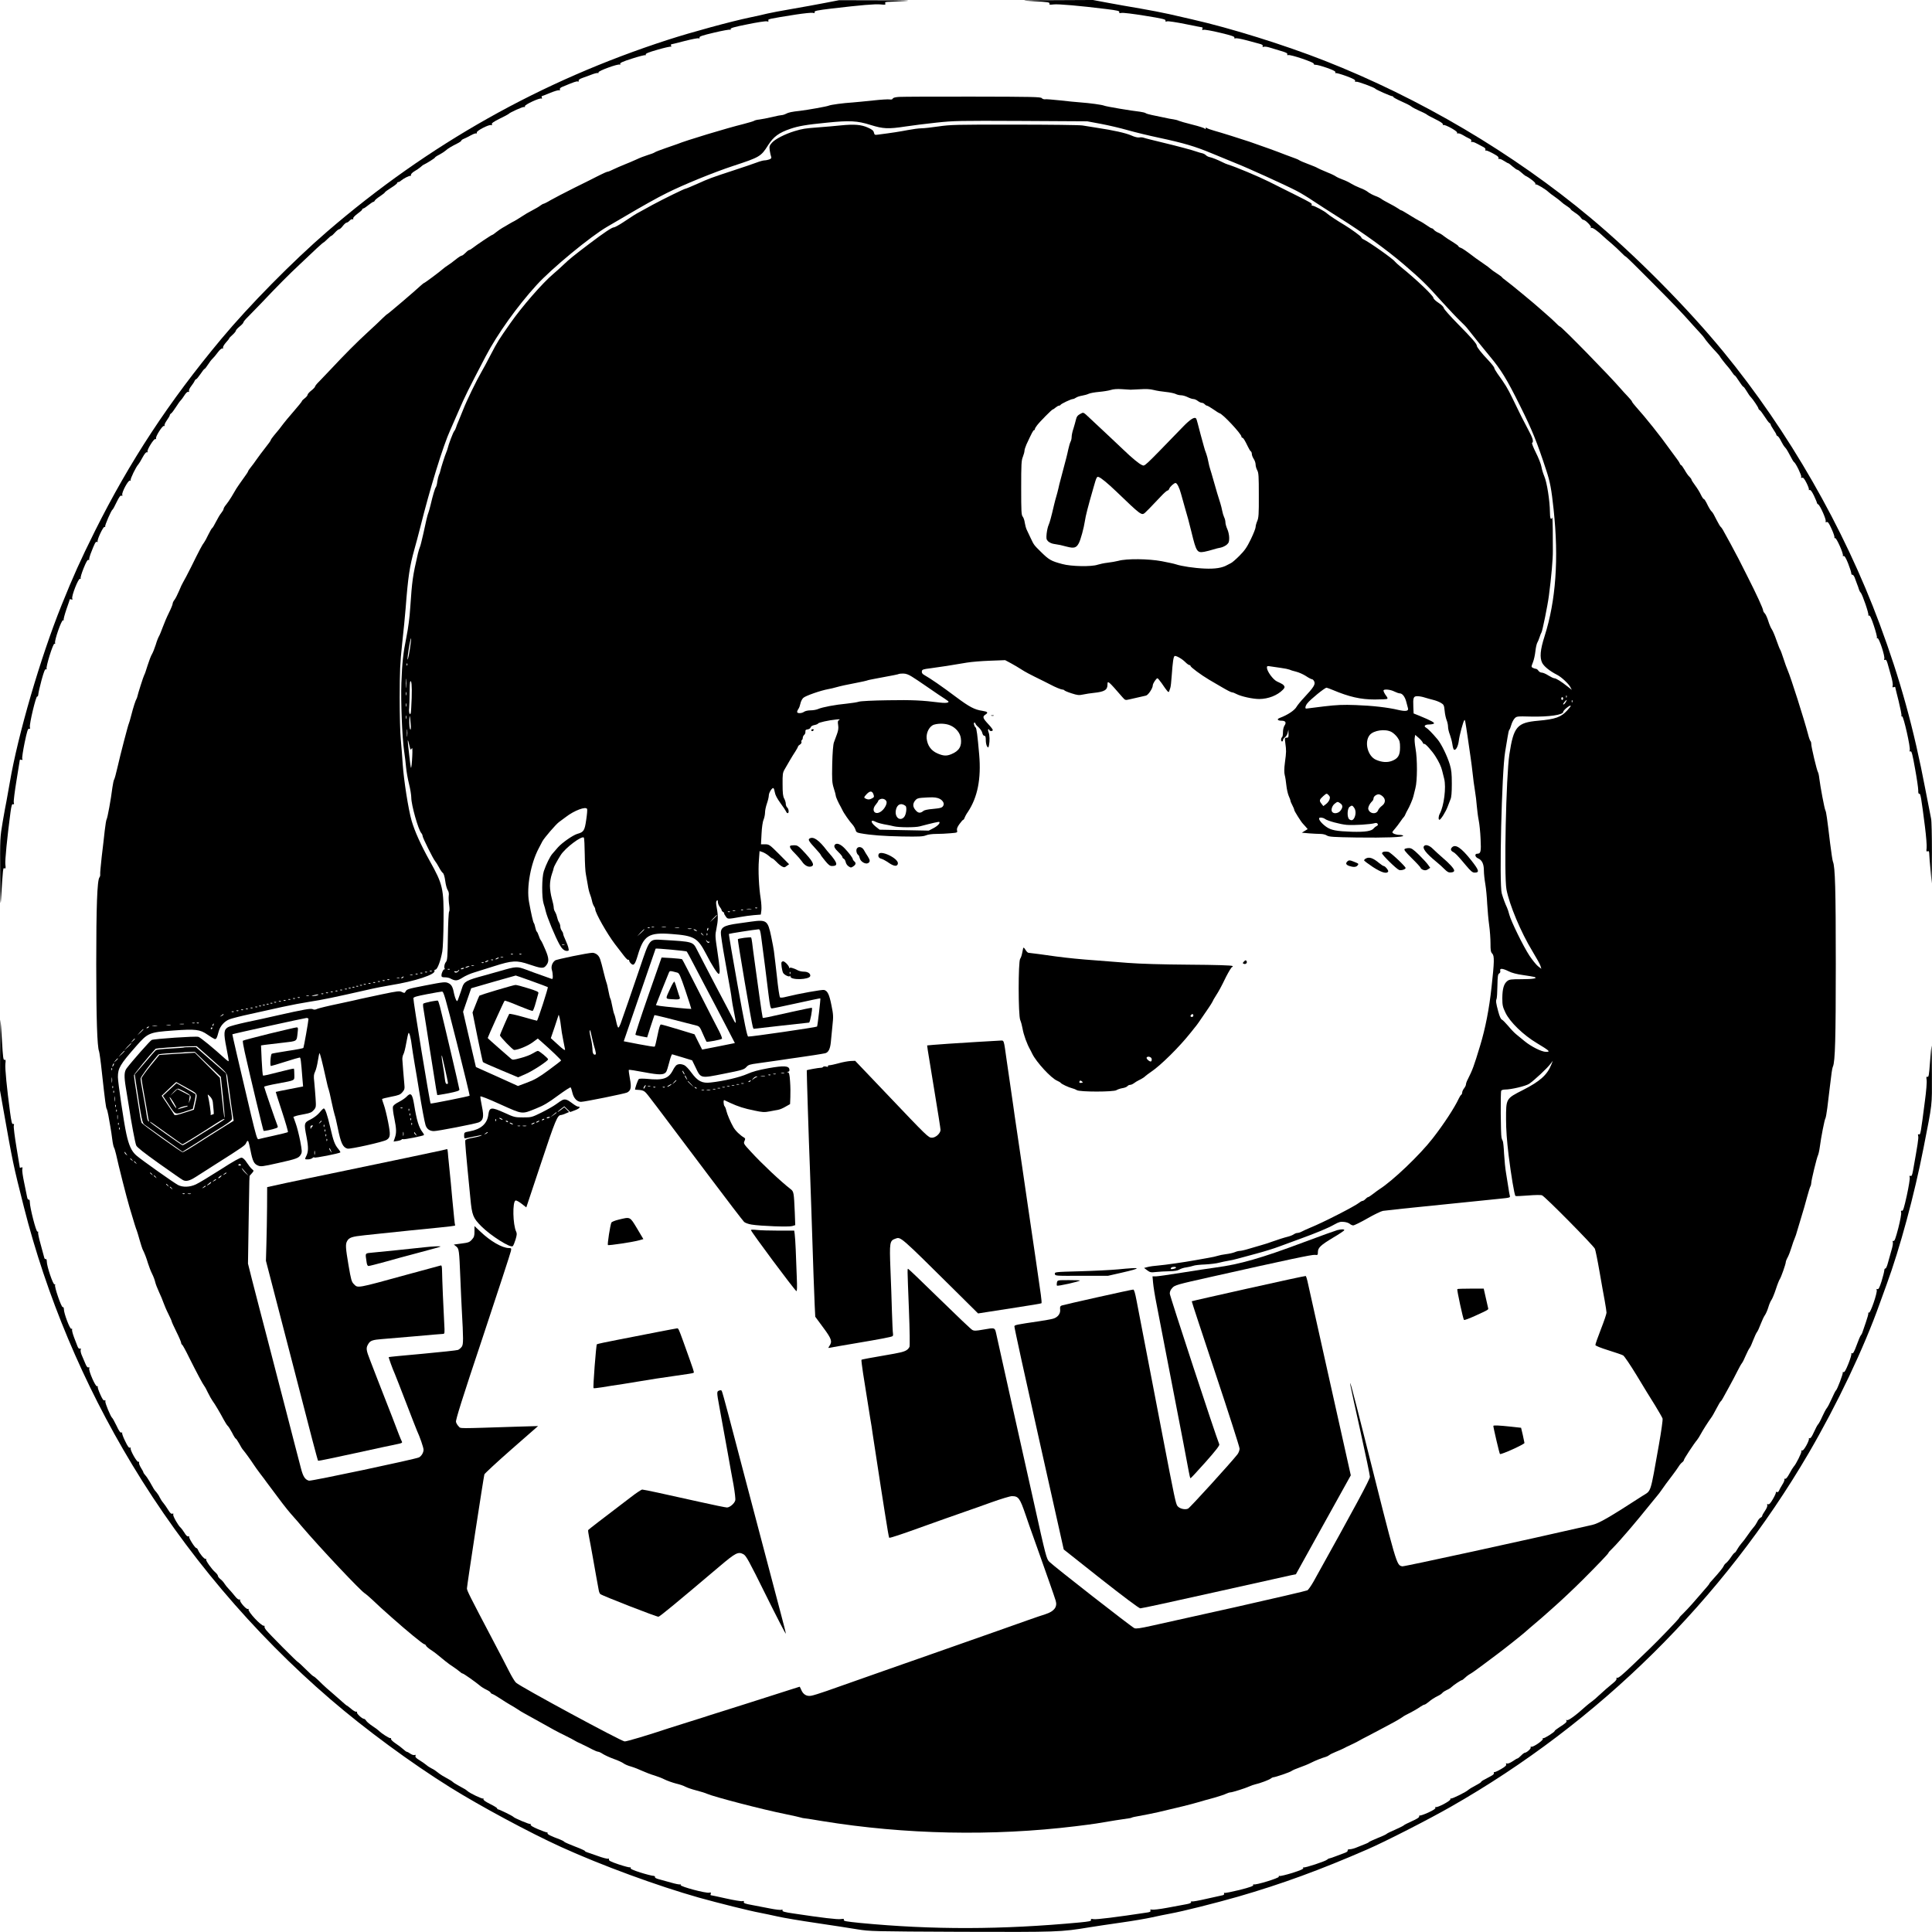 <?xml version="1.0" standalone="no"?>
<!DOCTYPE svg PUBLIC "-//W3C//DTD SVG 20010904//EN"
 "http://www.w3.org/TR/2001/REC-SVG-20010904/DTD/svg10.dtd">
<svg version="1.0" xmlns="http://www.w3.org/2000/svg"
 width="2048pt" height="2048pt" viewBox="0 0 2048 2048"
 preserveAspectRatio="xMidYMid meet">
<g transform="translate(0,2048) scale(0.1,-0.1)"
fill="#000000" stroke="none">
<path d="M8745 20449 c-82 -16 -241 -45 -352 -64 -111 -19 -228 -41 -260 -49
-32 -8 -114 -27 -183 -41 -201 -42 -613 -154 -870 -237 -1345 -435 -2536
-1106 -3610 -2031 -367 -317 -825 -781 -1126 -1142 -554 -664 -968 -1294
-1338 -2035 -157 -316 -228 -474 -353 -784 -225 -558 -464 -1379 -549 -1880
-14 -83 -30 -171 -35 -196 -6 -25 -23 -123 -40 -219 -29 -173 -29 -175 -27
-560 1 -262 3 -351 8 -276 23 363 22 346 38 340 12 -4 14 2 9 39 -6 39 19 287
54 554 10 73 16 92 27 87 11 -4 13 1 8 19 -3 14 10 118 29 233 19 114 35 212
35 217 0 4 7 5 16 2 12 -5 15 -2 10 11 -4 9 8 86 25 170 26 123 35 153 47 148
11 -4 13 0 9 17 -8 30 64 330 77 325 6 -3 11 8 12 23 1 15 16 82 34 149 25 91
37 121 47 117 8 -4 11 -1 7 5 -10 17 68 270 83 265 7 -3 10 1 7 9 -9 24 68
246 84 240 7 -2 10 0 7 5 -3 6 10 55 29 111 20 56 36 104 36 106 0 3 7 2 16
-1 12 -5 15 -2 10 10 -10 25 65 216 82 209 7 -3 10 0 7 5 -4 6 10 53 31 106
27 67 42 93 51 89 8 -2 12 -1 9 4 -3 4 3 30 13 57 45 116 54 135 68 130 8 -3
12 -2 8 3 -9 16 59 161 73 156 7 -3 11 -1 7 4 -6 10 65 174 78 179 4 2 24 38
43 79 27 55 40 73 51 69 11 -4 13 -2 9 9 -8 23 63 157 81 151 8 -3 11 -1 8 4
-7 11 58 144 81 167 7 8 28 41 45 74 20 37 37 58 45 55 7 -3 11 0 8 8 -7 18
67 138 82 132 7 -3 11 0 8 7 -7 19 68 138 84 132 7 -3 10 0 6 6 -3 6 8 30 25
54 17 24 31 48 31 54 0 5 6 14 13 18 8 4 31 35 52 68 21 33 43 64 50 70 6 5
24 29 39 53 17 27 33 42 41 38 9 -3 12 0 8 9 -3 8 8 32 24 52 16 21 33 46 36
56 4 9 11 17 16 17 5 0 25 25 46 55 20 30 39 55 44 55 4 0 19 20 35 44 15 24
37 53 49 64 12 11 37 41 56 67 19 26 40 44 47 41 8 -3 11 0 8 9 -3 7 11 31 30
53 20 22 36 42 36 46 0 4 16 20 35 37 19 17 35 37 35 43 0 7 18 27 40 45 22
17 40 37 40 43 0 7 21 33 48 59 26 26 89 91 141 145 170 180 297 308 411 414
62 58 142 133 178 168 37 34 69 62 72 62 3 0 21 16 40 35 19 19 38 35 42 35 5
0 22 16 39 35 17 19 37 35 44 35 7 0 25 16 39 35 15 19 33 35 40 35 7 0 21 9
31 20 10 12 24 19 31 16 8 -3 11 0 8 8 -3 8 16 28 45 50 28 20 51 40 51 46 0
5 5 10 11 10 6 0 30 16 53 35 24 19 48 35 53 35 6 0 13 6 16 14 3 7 28 28 56
46 28 19 51 37 51 41 0 4 29 25 65 48 36 22 65 45 65 51 0 5 5 10 12 10 6 0
19 6 27 14 27 23 92 57 101 51 4 -2 7 3 6 11 0 10 16 26 38 39 22 12 50 32 63
43 12 11 26 22 30 24 32 14 123 71 123 77 0 4 20 18 46 31 25 13 55 33 68 44
24 22 63 45 129 78 20 10 37 22 37 27 0 5 12 14 28 20 15 6 47 22 72 36 25 14
50 23 57 21 7 -3 10 1 7 9 -7 17 129 87 151 79 11 -4 13 -2 9 9 -4 11 17 26
83 59 48 23 90 46 93 49 12 16 154 80 166 75 8 -3 11 0 8 8 -6 15 159 92 175
81 7 -3 8 0 5 9 -3 9 -4 16 -2 16 2 0 41 15 87 34 45 19 89 32 97 29 9 -3 12
0 9 9 -4 10 6 20 32 30 118 49 146 59 158 54 9 -3 12 0 9 8 -3 9 10 19 38 29
24 9 68 25 98 36 30 12 60 19 67 17 7 -3 10 1 7 7 -5 15 209 93 225 82 6 -3 9
0 5 8 -4 10 28 25 126 56 71 23 135 39 140 36 5 -3 7 0 5 7 -4 10 30 24 125
51 72 21 135 35 140 32 6 -3 7 1 4 9 -3 9 -3 16 1 16 4 0 68 16 141 35 74 19
140 32 149 29 10 -4 13 -2 10 8 -4 11 30 23 154 52 88 21 165 35 171 31 5 -3
8 0 5 7 -4 10 40 23 177 50 101 21 193 35 206 32 17 -5 21 -3 17 8 -6 16 -3
17 293 64 85 13 165 21 178 18 19 -5 23 -3 19 8 -5 12 27 19 177 37 314 37
465 50 523 44 49 -5 55 -4 49 11 -5 14 3 16 52 17 33 1 109 5 169 9 70 4 -38
7 -300 7 l-410 1 -150 -29z"/>
<path d="M10958 20467 c149 -8 172 -12 167 -25 -5 -12 2 -14 44 -9 48 6 277
-14 559 -49 115 -14 142 -21 137 -32 -4 -11 1 -13 22 -9 16 4 128 -10 251 -30
182 -29 222 -39 217 -51 -4 -11 0 -13 18 -8 12 3 99 -10 192 -29 94 -19 174
-35 179 -35 4 0 5 -7 2 -16 -5 -12 -2 -15 11 -10 10 4 89 -10 176 -31 118 -28
156 -41 152 -51 -3 -9 1 -12 13 -8 9 3 58 -6 107 -19 50 -14 112 -30 138 -37
35 -8 46 -16 42 -26 -4 -10 0 -12 11 -8 10 4 38 0 63 -8 25 -8 79 -24 119 -36
53 -15 72 -25 68 -35 -3 -9 0 -12 9 -9 22 9 277 -77 271 -91 -2 -8 6 -12 22
-12 15 0 69 -15 120 -33 67 -24 91 -37 88 -47 -3 -8 -1 -11 4 -8 5 3 55 -11
110 -31 75 -28 99 -41 95 -52 -3 -10 0 -12 10 -8 15 5 194 -61 206 -76 7 -10
163 -78 178 -78 6 0 11 -4 11 -8 0 -5 39 -26 88 -48 48 -21 95 -45 104 -54 9
-8 47 -28 85 -45 37 -16 73 -34 79 -40 6 -6 48 -28 92 -50 53 -26 80 -45 77
-53 -3 -7 -1 -10 4 -7 16 9 153 -66 147 -81 -3 -8 0 -11 9 -8 7 3 30 -5 52
-18 21 -13 51 -29 66 -36 20 -8 27 -17 23 -28 -3 -9 -2 -12 4 -9 6 4 30 -3 53
-16 23 -12 55 -29 70 -37 18 -9 26 -19 23 -29 -3 -8 -2 -12 3 -9 8 5 65 -21
119 -55 12 -8 20 -20 17 -27 -3 -7 0 -10 6 -7 5 4 28 -5 49 -19 22 -14 43 -26
47 -26 5 0 26 -16 47 -35 22 -19 45 -35 51 -35 6 0 25 -13 42 -29 18 -16 36
-31 40 -33 44 -20 113 -74 109 -85 -3 -8 -2 -11 4 -8 9 6 105 -52 134 -80 9
-9 39 -32 67 -51 27 -19 59 -44 69 -54 11 -11 37 -31 60 -45 22 -14 40 -29 40
-33 0 -4 21 -21 46 -37 26 -16 53 -40 61 -52 9 -13 20 -23 27 -23 21 -1 88
-68 80 -81 -4 -8 -3 -10 5 -5 11 7 66 -32 125 -88 12 -12 51 -46 87 -76 35
-30 82 -74 104 -97 23 -24 44 -43 49 -43 4 0 130 -123 279 -274 246 -247 312
-317 434 -454 21 -24 54 -60 74 -81 20 -20 40 -45 45 -53 10 -19 82 -104 132
-156 17 -19 32 -36 32 -38 0 -6 64 -88 89 -115 12 -13 31 -39 42 -56 12 -18
24 -33 28 -33 4 0 24 -27 45 -60 21 -33 42 -60 46 -60 5 0 20 -21 35 -46 15
-25 34 -54 44 -63 24 -25 81 -110 81 -121 0 -5 6 -13 13 -17 8 -4 31 -35 52
-68 21 -33 44 -64 51 -68 8 -4 14 -13 14 -18 0 -6 14 -30 30 -54 17 -24 30
-48 30 -53 0 -6 6 -12 14 -15 7 -3 24 -27 36 -53 13 -26 31 -55 40 -64 10 -10
24 -30 32 -46 50 -94 59 -108 66 -113 19 -12 81 -141 76 -156 -5 -11 -2 -13 9
-9 12 4 24 -10 47 -56 17 -33 28 -65 25 -70 -3 -6 0 -7 8 -4 10 3 24 -16 46
-61 17 -36 31 -70 31 -75 0 -5 6 -13 14 -17 20 -11 86 -160 79 -178 -4 -11 -1
-13 11 -9 12 5 24 -12 51 -72 20 -43 33 -84 31 -90 -3 -7 0 -11 7 -8 14 5 92
-170 82 -186 -3 -5 0 -7 8 -4 10 3 23 -18 47 -77 18 -45 33 -92 34 -104 0 -12
6 -21 12 -18 6 2 17 -11 24 -29 6 -18 18 -49 25 -68 8 -19 17 -45 20 -57 4
-13 12 -29 19 -35 18 -19 89 -225 81 -238 -3 -5 0 -7 7 -5 10 4 25 -27 52
-109 21 -63 35 -119 32 -125 -4 -6 -1 -9 6 -6 16 6 82 -194 72 -219 -4 -11 -2
-15 8 -11 11 5 18 -7 28 -42 7 -26 23 -84 36 -128 13 -44 21 -91 17 -103 -4
-18 -2 -21 11 -16 9 3 16 4 16 0 0 -3 16 -69 36 -147 19 -78 33 -147 30 -155
-3 -7 0 -11 7 -8 15 5 91 -333 81 -359 -4 -12 -2 -16 8 -12 12 5 21 -31 48
-182 19 -103 34 -207 34 -230 -1 -28 3 -40 11 -37 13 5 21 -41 60 -348 13
-103 21 -205 18 -228 -5 -34 -3 -39 11 -34 13 5 16 -1 17 -32 0 -22 7 -100 14
-174 l12 -135 2 323 c0 180 -3 342 -9 365 -5 23 -32 161 -60 307 -124 651
-267 1168 -485 1755 -382 1027 -966 2044 -1657 2887 -386 470 -935 1024 -1407
1418 -821 686 -1808 1269 -2821 1667 -428 168 -995 345 -1405 438 -60 14 -168
38 -240 55 -71 16 -211 43 -310 60 -99 16 -252 44 -340 60 l-160 30 -400 -2
c-379 -1 -391 -2 -227 -11z"/>
<path d="M9532 19453 c-42 -3 -65 -9 -68 -18 -4 -9 -15 -12 -33 -9 -14 3 -94
-2 -176 -11 -83 -9 -179 -18 -215 -21 -99 -6 -233 -24 -255 -34 -20 -9 -216
-44 -305 -55 -86 -9 -122 -17 -148 -31 -15 -8 -35 -14 -44 -14 -10 0 -57 -9
-105 -21 -48 -11 -108 -23 -133 -26 -25 -2 -50 -9 -55 -13 -6 -5 -57 -20 -115
-35 -178 -44 -612 -175 -700 -212 -8 -3 -63 -22 -121 -42 -59 -20 -113 -41
-120 -47 -8 -6 -41 -18 -74 -28 -33 -10 -87 -31 -120 -47 -33 -15 -89 -39
-125 -53 -36 -14 -87 -37 -115 -50 -27 -14 -56 -26 -63 -26 -8 0 -48 -18 -90
-39 -42 -22 -160 -81 -262 -131 -102 -51 -215 -110 -252 -131 -36 -22 -71 -39
-76 -39 -5 0 -20 -9 -34 -19 -13 -11 -52 -33 -86 -51 -34 -17 -85 -47 -114
-67 -29 -19 -62 -39 -73 -45 -11 -5 -38 -20 -60 -33 -22 -13 -53 -32 -70 -41
-16 -9 -46 -30 -65 -45 -19 -16 -38 -29 -42 -29 -8 0 -168 -107 -208 -139 -14
-11 -30 -21 -36 -21 -5 0 -23 -13 -39 -30 -16 -16 -34 -30 -41 -30 -7 0 -37
-19 -66 -43 -29 -23 -66 -51 -83 -61 -16 -10 -39 -27 -50 -37 -28 -26 -193
-149 -200 -149 -3 0 -20 -14 -38 -30 -56 -53 -346 -300 -352 -300 -3 0 -24
-19 -48 -42 -23 -24 -94 -90 -157 -148 -118 -108 -249 -240 -392 -393 -46 -49
-102 -108 -125 -131 -24 -23 -43 -47 -43 -53 0 -6 -18 -26 -40 -43 -22 -17
-40 -38 -40 -46 0 -7 -13 -23 -30 -36 -16 -12 -30 -26 -30 -31 0 -4 -39 -53
-88 -109 -48 -55 -96 -113 -107 -128 -25 -35 -61 -80 -103 -129 -17 -21 -32
-42 -32 -47 0 -5 -26 -41 -58 -81 -31 -40 -73 -95 -92 -123 -19 -28 -47 -66
-62 -84 -16 -19 -28 -38 -28 -42 0 -5 -24 -41 -53 -80 -28 -39 -61 -86 -72
-104 -11 -19 -35 -58 -52 -88 -18 -30 -44 -67 -58 -84 -14 -16 -25 -36 -25
-43 0 -7 -11 -26 -24 -42 -13 -15 -38 -57 -56 -93 -18 -36 -36 -66 -41 -68 -5
-2 -23 -34 -41 -70 -17 -37 -38 -74 -45 -83 -17 -20 -50 -82 -137 -259 -37
-74 -75 -146 -84 -160 -9 -14 -29 -56 -44 -94 -16 -37 -37 -80 -48 -94 -11
-13 -20 -32 -20 -42 0 -9 -18 -53 -40 -97 -22 -44 -51 -113 -66 -154 -15 -41
-32 -83 -39 -94 -7 -11 -23 -51 -34 -89 -12 -38 -30 -83 -40 -100 -11 -17 -31
-71 -47 -121 -15 -49 -30 -94 -35 -100 -7 -10 -69 -204 -73 -228 -1 -7 -5 -17
-8 -23 -11 -17 -35 -91 -57 -177 -11 -43 -22 -81 -25 -86 -7 -11 -90 -328
-121 -466 -15 -66 -31 -125 -36 -130 -4 -6 -12 -44 -18 -85 -15 -122 -52 -324
-61 -335 -4 -5 -13 -59 -20 -120 -6 -60 -21 -185 -32 -277 -10 -92 -18 -176
-16 -186 2 -10 -2 -25 -8 -33 -24 -29 -34 -314 -34 -919 0 -571 10 -877 30
-925 4 -11 18 -108 29 -215 35 -317 44 -384 52 -395 4 -6 12 -38 18 -70 6 -33
15 -87 21 -120 6 -33 15 -93 20 -134 5 -41 14 -79 18 -85 5 -6 14 -38 22 -71
26 -121 113 -463 142 -560 53 -178 69 -230 78 -250 4 -11 18 -56 30 -100 13
-44 26 -87 30 -95 22 -44 41 -92 58 -150 11 -36 31 -87 45 -115 14 -27 28 -66
32 -85 4 -19 22 -66 40 -105 18 -38 40 -90 48 -115 9 -25 31 -78 51 -117 20
-40 36 -76 36 -81 0 -5 23 -55 50 -110 28 -56 50 -108 50 -116 0 -8 5 -18 11
-21 6 -4 39 -64 73 -134 82 -164 145 -282 160 -301 7 -8 26 -42 41 -75 16 -33
38 -71 48 -85 25 -33 83 -132 119 -200 16 -30 35 -59 42 -65 7 -5 28 -38 46
-72 17 -35 35 -63 39 -63 4 0 20 -24 36 -52 15 -29 34 -60 42 -68 20 -23 83
-110 112 -155 14 -22 46 -66 71 -99 25 -32 54 -71 65 -87 11 -15 62 -83 113
-151 87 -117 125 -163 182 -227 14 -15 48 -54 75 -87 192 -226 643 -705 675
-716 5 -2 42 -34 82 -71 87 -82 68 -65 203 -185 154 -137 330 -282 344 -282 6
0 14 -7 17 -15 3 -8 25 -27 49 -43 42 -28 60 -41 156 -121 26 -21 63 -48 84
-61 20 -13 49 -34 63 -46 14 -13 30 -24 36 -24 10 0 135 -88 184 -129 12 -11
42 -30 67 -42 25 -12 45 -26 45 -31 0 -5 11 -13 24 -17 13 -5 49 -27 81 -48
32 -21 76 -49 99 -62 23 -12 59 -35 81 -49 22 -15 51 -33 65 -40 14 -7 84 -46
155 -86 165 -93 192 -108 290 -156 44 -22 87 -44 95 -50 8 -6 44 -24 80 -40
36 -17 85 -42 110 -55 25 -13 52 -24 61 -24 9 -1 31 -11 50 -24 19 -12 70 -36
114 -52 44 -15 91 -37 104 -47 13 -10 49 -26 80 -34 31 -9 85 -30 121 -47 36
-16 92 -38 125 -47 33 -10 83 -29 110 -43 28 -14 82 -33 120 -43 39 -9 84 -24
100 -34 17 -9 68 -27 115 -39 47 -12 99 -28 115 -36 73 -32 585 -166 830 -215
83 -17 157 -34 165 -37 8 -3 26 -7 40 -8 14 -1 97 -14 185 -29 878 -143 1806
-162 2685 -55 91 11 190 24 220 29 107 19 325 53 346 55 11 1 24 4 30 7 5 4
38 11 74 17 71 13 143 27 205 41 211 49 353 84 420 104 44 13 124 36 178 50
53 15 109 34 125 42 15 7 35 14 44 14 20 0 160 44 203 64 17 8 44 17 60 21 51
11 149 48 166 62 8 7 20 13 25 13 21 0 180 54 195 67 9 7 47 24 85 37 38 13
92 35 119 49 47 24 115 51 160 64 11 3 27 11 35 18 8 7 40 23 70 35 30 12 66
28 80 35 14 8 54 28 90 44 36 17 72 35 80 41 8 5 47 26 85 45 39 20 105 55
148 78 42 23 105 57 140 75 34 19 69 40 77 46 8 7 29 20 45 28 61 30 125 66
153 87 17 11 35 21 41 21 6 0 25 12 43 27 33 28 59 45 109 70 15 7 33 20 40
29 7 8 27 21 45 29 18 7 41 22 51 32 22 21 99 73 110 73 4 0 19 12 34 26 14
14 40 33 57 42 17 9 79 54 139 99 59 45 124 93 143 107 74 55 242 188 294 233
30 27 76 66 102 88 26 22 64 54 83 71 20 18 68 60 106 94 87 76 232 213 322
303 162 162 273 278 273 286 0 4 17 24 38 43 20 20 57 59 82 88 25 28 60 68
77 88 49 55 222 264 268 323 22 28 47 58 55 67 9 10 28 35 43 57 31 45 53 75
117 159 25 32 53 73 64 90 10 17 27 37 37 44 10 7 19 19 19 25 0 12 105 172
139 212 9 11 27 39 39 62 26 48 82 135 110 173 11 14 36 58 56 97 21 40 41 75
46 78 5 3 15 18 23 33 8 15 38 70 67 122 29 52 68 127 87 165 19 39 41 77 48
85 7 8 25 44 40 80 16 36 34 72 41 80 8 9 25 47 39 85 15 39 33 77 40 85 7 8
25 47 39 85 15 39 35 82 46 96 10 15 26 51 35 82 9 31 24 66 34 79 9 13 30 64
46 113 16 50 35 97 41 105 13 17 64 161 64 182 0 7 9 31 21 52 11 21 29 68 40
105 11 36 26 80 34 96 7 17 19 50 25 75 7 25 27 92 45 150 18 58 45 150 59
205 15 55 31 108 36 117 6 10 10 27 10 38 0 28 59 271 71 293 5 10 14 48 19
85 14 108 51 296 60 307 4 6 13 55 20 110 6 55 18 152 26 215 8 63 17 135 20
160 3 25 9 54 14 65 23 53 30 296 30 1085 0 791 -7 1033 -30 1085 -5 11 -18
99 -30 195 -33 275 -41 331 -50 349 -10 17 -54 251 -65 341 -3 30 -10 59 -14
65 -11 14 -71 266 -71 298 0 14 -4 28 -8 31 -5 3 -17 36 -26 73 -42 159 -183
604 -216 678 -10 22 -30 78 -45 125 -15 47 -31 90 -36 96 -4 5 -21 49 -38 97
-16 47 -38 99 -48 114 -11 15 -28 55 -38 88 -10 33 -26 69 -36 81 -11 11 -19
25 -19 32 0 20 -71 174 -169 367 -28 55 -69 136 -91 180 -23 44 -61 116 -85
160 -25 44 -56 101 -70 127 -13 26 -29 49 -35 53 -6 4 -26 39 -46 78 -19 40
-40 77 -47 82 -14 12 -32 42 -59 98 -10 20 -22 37 -27 37 -5 0 -19 21 -31 46
-12 26 -39 70 -61 99 -21 28 -39 56 -39 62 0 5 -10 18 -21 29 -12 10 -35 43
-51 72 -17 28 -33 52 -38 52 -4 0 -10 8 -14 18 -3 9 -21 37 -41 62 -19 25 -51
68 -70 95 -91 129 -253 332 -355 445 -22 25 -40 48 -40 53 0 4 -20 29 -45 55
-25 26 -59 63 -75 82 -117 136 -629 660 -646 660 -4 0 -23 17 -43 38 -20 20
-63 60 -95 87 -32 28 -66 57 -75 66 -36 34 -316 266 -355 293 -22 16 -42 32
-44 37 -2 4 -27 23 -55 41 -29 18 -59 40 -69 50 -9 9 -40 32 -70 52 -29 20
-66 46 -83 58 -104 79 -143 106 -162 112 -13 4 -23 11 -23 16 0 5 -28 25 -62
46 -35 21 -76 48 -92 61 -15 13 -42 30 -60 37 -17 7 -37 20 -45 29 -7 10 -18
17 -23 17 -5 0 -24 10 -41 23 -44 30 -68 45 -97 59 -14 7 -59 34 -101 60 -42
26 -79 48 -83 48 -5 0 -21 9 -37 21 -16 11 -59 36 -95 54 -37 19 -74 40 -83
48 -9 7 -38 22 -64 31 -26 10 -60 28 -75 40 -15 13 -53 33 -85 44 -31 12 -74
33 -95 46 -20 13 -59 32 -87 42 -27 10 -62 25 -76 35 -14 10 -61 32 -105 49
-43 18 -84 36 -89 40 -6 5 -49 23 -95 40 -46 17 -90 36 -96 41 -7 5 -25 14
-41 19 -15 5 -64 23 -108 40 -75 30 -240 90 -380 138 -86 29 -299 96 -375 117
-36 10 -71 23 -77 28 -9 6 -13 5 -13 -4 0 -10 -3 -10 -8 -3 -4 7 -63 26 -132
43 -69 17 -134 36 -145 41 -11 6 -36 12 -55 15 -19 2 -66 11 -105 20 -38 8
-95 20 -125 26 -30 6 -60 15 -66 20 -6 5 -33 11 -60 15 -93 10 -359 55 -379
64 -24 10 -149 27 -255 35 -41 3 -137 12 -212 21 -76 8 -148 14 -160 12 -13
-2 -28 4 -35 12 -10 13 -102 15 -730 16 -395 1 -746 -1 -781 -3z m-302 -298
c132 -41 185 -44 368 -16 70 11 217 29 327 41 188 20 241 21 900 18 l700 -4
145 -27 c80 -15 208 -45 285 -67 77 -22 226 -58 330 -80 262 -56 382 -91 564
-167 86 -36 201 -83 255 -105 120 -47 531 -234 640 -291 43 -22 122 -70 175
-106 53 -35 179 -117 281 -181 244 -153 501 -339 680 -492 188 -162 240 -212
402 -393 75 -82 162 -175 194 -205 32 -30 68 -67 79 -82 39 -51 161 -202 237
-294 121 -145 179 -239 323 -529 128 -257 177 -378 276 -680 41 -124 55 -200
78 -415 56 -524 24 -968 -96 -1345 -46 -143 -53 -226 -25 -282 20 -38 79 -86
157 -126 45 -22 123 -95 141 -130 l16 -30 -43 34 c-69 55 -124 89 -142 89 -9
0 -38 14 -64 30 -26 17 -57 30 -70 30 -12 0 -28 9 -35 20 -7 11 -19 20 -26 20
-7 0 -22 5 -32 10 -19 10 -19 11 0 60 11 27 22 80 26 117 4 37 13 77 19 88 7
11 18 38 25 60 7 22 16 45 20 50 10 13 66 288 79 390 26 196 43 392 42 477 0
51 -1 154 -1 228 -1 74 -3 129 -6 123 -14 -32 -24 -7 -24 60 -1 119 -32 316
-60 379 -11 26 -25 70 -30 100 -5 29 -32 97 -59 150 -27 54 -45 100 -40 103
19 12 7 52 -41 140 -53 99 -85 162 -168 335 -52 107 -74 143 -159 261 -18 26
-33 52 -33 59 0 8 -28 43 -62 80 -72 75 -123 140 -123 155 0 20 -51 79 -199
229 -82 83 -150 160 -151 170 -1 12 -24 35 -56 56 -30 19 -54 43 -54 52 0 23
-181 196 -345 328 -30 25 -58 50 -62 56 -18 28 -273 208 -333 236 -14 6 -25
16 -25 23 0 9 -107 87 -178 130 -81 48 -161 102 -182 120 -28 27 -138 85 -158
85 -7 0 -11 4 -8 9 9 13 -6 22 -174 106 -85 42 -211 105 -280 140 -108 54
-353 157 -430 180 -14 4 -41 15 -60 25 -51 26 -112 50 -138 55 -12 2 -29 11
-38 19 -8 9 -27 19 -42 22 -15 3 -38 10 -52 15 -50 18 -199 58 -370 99 -96 23
-184 45 -196 50 -11 4 -32 6 -46 3 -16 -3 -50 5 -85 21 -59 26 -189 55 -368
82 -55 8 -122 19 -150 24 -27 5 -351 9 -720 9 -619 1 -680 -1 -805 -19 -74
-11 -157 -20 -183 -20 -27 0 -92 -9 -145 -19 -84 -16 -164 -29 -314 -48 -34
-5 -38 -3 -44 22 -5 21 -20 33 -63 52 -70 32 -145 38 -286 24 -60 -6 -168 -16
-240 -21 -145 -11 -164 -14 -252 -40 -102 -31 -205 -84 -239 -122 -28 -32 -30
-39 -24 -84 4 -27 11 -57 15 -66 5 -13 0 -20 -20 -28 -14 -5 -37 -10 -50 -10
-14 0 -53 -11 -87 -24 -35 -13 -142 -50 -238 -81 -247 -81 -262 -87 -389 -144
-63 -28 -118 -51 -123 -51 -13 0 -231 -107 -348 -170 -58 -32 -121 -66 -140
-77 -42 -22 -70 -40 -175 -110 -44 -29 -88 -53 -97 -53 -21 0 -103 -55 -258
-172 -169 -128 -217 -167 -275 -223 -28 -27 -78 -72 -111 -100 -112 -94 -331
-345 -456 -524 -120 -171 -133 -191 -206 -331 -38 -74 -83 -158 -100 -186 -51
-88 -152 -294 -193 -399 -22 -55 -46 -113 -53 -130 -8 -16 -17 -41 -21 -55 -4
-14 -13 -32 -20 -40 -12 -14 -61 -143 -70 -185 -3 -11 -9 -29 -14 -40 -13 -28
-60 -176 -64 -200 -2 -11 -8 -29 -14 -40 -5 -11 -13 -42 -17 -69 -3 -27 -10
-54 -16 -61 -9 -11 -31 -83 -56 -190 -8 -33 -18 -67 -21 -75 -10 -22 -29 -101
-57 -235 -15 -66 -30 -127 -35 -135 -4 -8 -13 -37 -20 -65 -57 -246 -62 -287
-82 -575 -6 -101 -22 -222 -40 -310 -35 -174 -46 -272 -54 -490 -7 -191 8
-582 29 -720 8 -52 17 -131 21 -175 4 -44 18 -123 31 -175 13 -52 24 -117 24
-145 0 -78 74 -339 106 -376 8 -8 14 -23 14 -31 0 -18 112 -243 133 -267 8 -9
26 -38 40 -64 14 -27 32 -54 41 -60 10 -7 20 -40 26 -85 5 -40 17 -84 26 -97
11 -16 15 -38 11 -62 -2 -21 0 -64 5 -97 5 -35 5 -63 -1 -70 -5 -6 -11 -124
-13 -263 -3 -220 -6 -254 -21 -271 -17 -19 -23 -67 -9 -75 4 -2 2 -3 -4 -1
-13 3 -34 -38 -34 -66 0 -16 7 -20 36 -20 19 0 45 -5 56 -11 55 -30 75 -28
130 7 29 19 85 44 123 55 39 12 133 41 210 66 197 63 243 65 377 19 120 -41
148 -44 172 -17 38 42 38 78 -1 170 -20 47 -41 93 -48 101 -7 8 -18 32 -24 52
-7 21 -16 40 -21 43 -4 3 -11 22 -15 42 -4 21 -11 43 -16 49 -8 10 -28 97 -51
224 -28 155 18 408 104 569 13 24 30 57 38 73 21 38 143 180 176 204 14 10 47
35 73 54 89 69 213 115 225 84 3 -8 -1 -60 -10 -117 -16 -111 -26 -128 -93
-146 -48 -14 -161 -93 -206 -143 -20 -24 -47 -54 -59 -68 -25 -28 -66 -111
-91 -185 -22 -66 -23 -280 -2 -345 8 -25 18 -58 21 -75 15 -67 103 -279 150
-362 23 -41 49 -63 74 -63 22 0 24 3 18 30 -3 17 -17 54 -31 84 -14 29 -25 59
-25 67 0 8 -7 23 -15 33 -8 11 -15 30 -15 43 0 13 -6 34 -14 46 -8 12 -17 38
-21 57 -4 19 -14 44 -21 55 -8 11 -14 31 -14 45 0 14 -9 57 -20 95 -11 38 -20
99 -20 135 0 40 8 88 20 123 11 31 20 61 20 67 0 9 37 77 73 134 49 79 230
214 247 186 4 -7 8 -86 9 -177 1 -90 6 -186 12 -211 5 -26 14 -76 20 -112 5
-36 16 -81 24 -100 8 -19 17 -51 21 -70 3 -19 13 -44 20 -55 8 -11 14 -25 14
-33 0 -39 125 -259 209 -370 31 -40 73 -95 94 -122 21 -28 42 -48 47 -45 6 4
10 0 10 -8 0 -8 9 -22 20 -32 28 -26 42 -9 70 85 63 214 116 248 360 229 238
-18 276 -40 364 -209 63 -124 126 -221 137 -214 14 8 11 59 -16 239 -24 160
-25 171 -10 241 18 88 19 136 3 221 -9 49 -9 66 0 75 9 9 12 6 12 -14 0 -14 9
-37 20 -51 11 -14 20 -30 20 -36 0 -5 8 -15 18 -20 9 -6 13 -11 9 -11 -5 0 2
-14 14 -31 24 -34 17 -34 159 -9 36 7 99 15 140 19 l75 6 6 44 c3 24 0 80 -7
125 -19 118 -28 299 -19 408 l7 96 33 -11 c18 -7 47 -24 64 -39 17 -16 34 -28
39 -28 4 0 24 -16 43 -36 18 -20 45 -42 59 -49 23 -12 29 -11 50 6 l25 18
-105 106 c-101 101 -107 105 -149 105 l-44 0 6 113 c3 65 12 128 22 149 8 21
15 55 15 76 0 21 9 63 20 95 11 31 20 70 20 85 0 30 36 86 49 77 5 -2 11 -23
15 -45 4 -27 25 -66 59 -113 30 -40 56 -80 60 -89 3 -10 11 -18 17 -18 16 0
12 46 -5 60 -8 7 -15 24 -15 39 0 14 -8 40 -17 56 -13 23 -17 58 -17 150 -1
108 1 124 22 160 13 22 38 65 55 95 18 30 44 74 60 97 15 24 27 46 27 50 0 5
9 14 21 21 11 7 18 19 15 27 -3 8 -1 17 4 20 6 4 10 14 10 24 0 10 7 24 15 31
9 7 14 22 13 34 -2 16 3 22 23 24 16 2 29 11 32 21 3 11 18 21 40 25 20 4 37
11 39 16 3 11 112 35 192 43 37 4 45 2 32 -5 -15 -8 -17 -18 -11 -55 5 -32 1
-58 -13 -96 -11 -29 -25 -68 -32 -87 -8 -22 -15 -107 -18 -228 -3 -174 -2
-198 17 -259 12 -36 21 -72 21 -79 0 -13 31 -81 51 -114 5 -8 13 -25 19 -37
12 -29 76 -121 107 -154 13 -14 27 -39 32 -55 6 -24 14 -30 52 -37 109 -20
240 -30 441 -34 179 -3 223 -1 254 12 21 9 66 15 109 15 39 0 107 3 149 7 75
6 77 7 71 30 -4 17 3 36 26 68 18 25 36 45 40 45 4 0 11 9 14 21 4 11 19 40
35 62 103 155 142 351 120 607 -18 209 -28 282 -38 289 -14 9 -25 51 -13 51 6
0 11 -5 11 -10 0 -6 15 -24 34 -40 18 -17 36 -43 39 -60 4 -18 13 -30 22 -30
11 0 15 -12 15 -47 0 -27 7 -56 14 -66 12 -16 14 -15 20 14 9 47 7 104 -4 135
-6 15 -8 30 -4 33 4 3 9 0 11 -6 5 -15 29 -17 37 -4 3 5 -17 32 -44 61 -62 66
-68 83 -35 104 34 22 26 32 -32 41 -82 12 -137 41 -279 147 -156 117 -270 195
-337 233 -20 11 -27 23 -25 38 3 20 12 23 93 33 92 12 235 34 385 60 47 8 157
17 245 20 l160 6 60 -32 c33 -18 83 -47 110 -65 45 -29 80 -48 245 -129 25
-13 54 -27 65 -33 52 -28 114 -53 128 -53 9 0 18 -4 21 -9 3 -4 37 -19 76 -31
62 -20 78 -22 123 -12 29 6 79 14 112 17 114 12 145 31 145 89 0 46 8 39 158
-134 30 -34 30 -34 78 -23 102 24 150 35 171 39 24 4 73 78 73 108 0 20 37 76
50 76 4 0 24 -24 44 -52 64 -94 74 -105 80 -85 3 9 9 25 12 35 4 9 11 69 15
132 10 140 18 198 30 205 13 9 80 -29 114 -64 17 -17 36 -31 43 -31 6 0 12 -4
12 -9 0 -13 109 -94 198 -147 46 -27 99 -58 118 -69 73 -43 115 -65 127 -65 7
0 26 -7 42 -16 51 -27 175 -54 244 -54 96 1 191 38 250 98 18 18 22 29 14 40
-10 16 -14 19 -78 49 -42 21 -105 108 -105 146 0 17 5 19 38 13 20 -3 70 -11
110 -16 40 -5 80 -14 90 -18 9 -5 41 -15 71 -22 29 -7 76 -28 104 -46 28 -19
57 -34 64 -34 8 0 19 -11 25 -25 13 -30 -7 -62 -108 -170 -36 -38 -71 -82 -79
-96 -21 -39 -95 -88 -178 -119 -36 -13 -26 -30 19 -30 41 0 53 -19 30 -52 -9
-13 -16 -43 -16 -70 0 -26 -4 -50 -10 -53 -5 -3 -10 -15 -10 -26 0 -10 5 -19
10 -19 6 0 10 6 10 14 0 8 9 22 21 30 12 8 25 29 29 48 l8 33 1 -42 c1 -38 -2
-43 -20 -43 -21 0 -21 -3 -14 -57 11 -78 11 -93 -4 -205 -9 -68 -9 -108 -2
-135 6 -21 13 -69 17 -108 4 -38 15 -89 25 -112 11 -23 19 -47 19 -52 0 -6 9
-28 20 -48 11 -21 20 -43 20 -50 0 -10 72 -125 90 -143 3 -3 16 -17 29 -32
l23 -27 -31 -19 -31 -19 76 -7 c42 -3 97 -6 121 -6 24 0 55 -7 69 -17 22 -14
67 -17 317 -21 304 -4 501 3 491 19 -3 5 -21 9 -40 9 -36 0 -74 15 -74 28 0 4
12 21 28 38 15 17 40 50 57 75 16 24 33 46 37 49 4 3 12 17 17 30 6 14 15 32
20 40 20 32 60 126 64 150 3 14 12 52 21 85 21 77 22 308 1 423 -8 46 -12 96
-8 113 l5 29 37 -32 c20 -17 39 -40 43 -50 4 -11 12 -17 17 -14 9 6 81 -74
116 -129 39 -61 63 -113 73 -156 6 -24 15 -62 21 -84 23 -89 -2 -290 -47 -372
-14 -26 -16 -63 -3 -63 14 0 68 87 87 139 9 25 23 60 30 78 10 21 14 73 14
165 0 107 -4 146 -21 203 -28 93 -91 221 -131 268 -57 68 -102 113 -122 124
-28 15 -10 33 32 33 20 0 43 4 51 9 14 9 -25 31 -154 84 l-60 24 -3 69 c-4 99
1 114 43 114 19 0 54 -6 77 -14 24 -7 64 -19 90 -25 26 -6 62 -20 81 -31 32
-19 35 -25 41 -84 3 -36 13 -80 21 -100 8 -19 15 -51 15 -70 0 -20 9 -58 20
-85 10 -27 22 -72 26 -100 4 -29 11 -54 17 -58 19 -11 44 35 51 94 7 59 47
207 59 219 7 8 9 -3 36 -186 11 -80 25 -176 31 -215 6 -38 15 -113 21 -165 5
-52 16 -133 24 -180 8 -47 17 -121 20 -165 4 -44 12 -111 20 -150 8 -38 17
-127 20 -198 7 -135 2 -157 -36 -157 -30 0 -23 -36 9 -49 42 -18 62 -59 62
-129 0 -33 7 -97 15 -143 8 -46 17 -140 20 -209 4 -69 13 -171 21 -228 8 -56
14 -143 14 -192 0 -75 3 -93 19 -109 23 -23 22 -87 -8 -356 -25 -232 -66 -439
-121 -620 -66 -218 -80 -256 -131 -357 -11 -20 -19 -44 -19 -53 0 -9 -9 -28
-20 -42 -11 -14 -20 -34 -20 -44 0 -10 -5 -21 -10 -24 -6 -4 -17 -21 -25 -38
-46 -99 -161 -275 -279 -426 -136 -175 -423 -449 -564 -538 -15 -10 -45 -32
-68 -50 -23 -18 -46 -33 -51 -33 -5 0 -18 -9 -28 -20 -10 -11 -24 -20 -30 -20
-7 0 -23 -8 -36 -19 -51 -40 -381 -209 -519 -265 -36 -15 -77 -34 -92 -42 -14
-8 -35 -14 -45 -14 -10 0 -28 -7 -39 -15 -12 -8 -39 -19 -60 -24 -41 -10 -115
-34 -174 -55 -19 -8 -66 -23 -105 -34 -38 -11 -101 -30 -140 -41 -38 -12 -80
-21 -91 -21 -12 0 -37 -6 -55 -14 -19 -8 -61 -17 -94 -21 -33 -4 -71 -12 -85
-17 -14 -5 -61 -16 -105 -23 -44 -8 -105 -18 -135 -24 -115 -21 -318 -50 -390
-56 -41 -3 -92 -10 -114 -16 l-38 -10 33 -25 c31 -23 40 -24 94 -18 33 4 97 7
141 8 56 1 89 7 106 18 14 9 47 20 74 23 27 4 60 12 74 17 14 6 70 12 125 14
55 3 123 11 150 19 28 7 70 16 95 20 25 4 68 13 95 21 28 8 118 32 200 54 83
22 193 56 245 76 52 19 149 55 215 79 182 66 304 117 369 154 50 28 67 32 103
28 24 -2 52 -12 62 -21 10 -9 26 -16 36 -16 11 0 78 33 150 74 71 41 146 77
165 80 31 5 320 36 625 66 55 5 188 19 295 30 107 11 248 25 313 32 113 11
118 13 112 32 -3 12 -11 53 -16 91 -6 39 -17 106 -24 150 -8 44 -17 136 -21
205 -3 69 -10 130 -14 135 -4 6 -10 21 -13 35 -9 38 -12 484 -3 498 4 7 22 12
39 12 66 0 222 37 257 61 59 41 191 164 228 214 l23 30 -16 -40 c-44 -110
-119 -177 -301 -270 -181 -92 -179 -89 -179 -310 0 -111 9 -228 27 -380 26
-209 61 -422 73 -433 2 -3 62 -1 132 5 71 6 138 7 149 2 30 -10 546 -533 561
-567 6 -15 28 -121 48 -237 20 -115 45 -257 56 -314 10 -56 19 -114 19 -126 0
-13 -27 -93 -60 -177 -33 -84 -59 -159 -58 -166 2 -9 58 -31 138 -56 74 -23
144 -47 156 -54 12 -6 77 -102 145 -214 67 -112 155 -255 195 -318 39 -64 74
-125 78 -137 4 -13 -13 -132 -39 -280 -95 -533 -78 -479 -175 -541 -350 -227
-461 -291 -532 -307 -719 -165 -1996 -443 -2013 -439 -63 16 -52 -21 -411
1407 -116 461 -154 601 -138 507 3 -19 51 -237 106 -485 55 -247 100 -464 100
-480 0 -27 -157 -318 -598 -1111 -25 -44 -54 -85 -64 -92 -11 -6 -354 -86
-762 -178 -409 -91 -812 -181 -895 -199 -112 -25 -159 -32 -177 -25 -27 10
-852 654 -902 704 -30 30 -36 49 -167 641 -75 336 -190 851 -256 1145 -65 294
-127 570 -136 612 -20 90 -10 86 -145 63 -74 -13 -93 -14 -113 -3 -14 7 -169
155 -346 328 -177 173 -327 317 -332 318 -11 4 -12 31 6 -426 9 -232 11 -390
6 -400 -21 -39 -50 -52 -162 -72 -270 -47 -343 -60 -347 -65 -2 -2 5 -66 17
-142 12 -76 31 -192 41 -258 10 -66 26 -165 35 -220 10 -55 21 -127 25 -160 8
-56 46 -303 89 -580 11 -66 29 -181 40 -255 28 -179 43 -264 47 -271 3 -6 141
40 309 101 76 28 494 176 545 193 25 8 128 45 228 81 101 36 199 66 219 66 69
0 84 -20 144 -195 20 -60 58 -168 84 -240 26 -71 62 -173 80 -225 19 -52 59
-167 90 -255 31 -88 61 -175 66 -193 20 -66 -16 -113 -105 -142 -34 -10 -119
-40 -191 -65 -71 -26 -218 -77 -325 -115 -253 -89 -525 -184 -725 -255 -88
-31 -205 -72 -260 -91 -55 -20 -156 -55 -225 -79 -138 -48 -408 -143 -599
-211 -69 -24 -142 -47 -163 -50 -47 -8 -84 14 -104 62 -8 19 -16 34 -17 34 -2
0 -43 -13 -92 -29 -423 -135 -553 -177 -710 -226 -99 -31 -198 -62 -220 -70
-22 -7 -101 -32 -175 -55 -74 -23 -160 -50 -190 -60 -225 -75 -443 -140 -468
-140 -34 0 -1110 582 -1152 623 -14 13 -46 67 -72 118 -26 52 -103 200 -171
329 -251 477 -277 529 -277 552 0 28 177 1183 185 1209 4 10 133 130 288 266
l281 246 -209 -6 c-663 -21 -608 -22 -632 2 -13 12 -26 34 -29 48 -5 20 65
244 285 902 160 482 294 891 297 909 6 30 5 32 -22 32 -71 1 -196 73 -301 174
l-63 59 0 -56 c0 -48 -4 -62 -28 -88 -24 -27 -37 -32 -109 -41 l-82 -11 24
-19 c31 -24 33 -36 45 -333 6 -137 12 -286 15 -330 18 -324 18 -374 1 -400
-10 -14 -28 -30 -41 -35 -14 -5 -183 -23 -377 -41 -194 -17 -355 -33 -357 -35
-3 -3 40 -124 65 -179 7 -16 61 -154 119 -305 58 -151 110 -284 115 -295 30
-64 70 -179 70 -203 0 -30 -22 -67 -48 -81 -37 -19 -1141 -253 -1166 -247 -41
10 -63 43 -85 129 -12 45 -42 161 -67 257 -25 96 -65 252 -89 345 -24 94 -71
274 -104 400 -33 127 -78 302 -101 390 -23 88 -60 228 -81 310 -22 83 -58 222
-80 310 l-40 160 7 449 c8 498 7 479 14 486 3 3 13 15 24 27 18 22 18 23 -3
40 -12 10 -36 41 -54 68 -20 32 -41 51 -55 53 -15 2 -88 -38 -227 -128 -113
-72 -229 -142 -258 -155 -64 -30 -138 -33 -189 -7 -47 25 -388 266 -443 314
-51 45 -79 106 -106 231 -26 117 -89 544 -89 600 0 94 24 134 191 324 127 145
139 150 396 169 237 17 283 12 363 -44 30 -21 63 -41 73 -45 19 -7 26 5 46 81
15 55 60 106 114 127 23 9 123 35 222 56 99 22 251 56 338 75 87 19 218 44
290 55 128 19 271 49 597 123 85 20 202 43 260 52 258 41 488 117 465 154 -3
4 3 10 13 12 21 6 54 96 71 193 6 33 12 177 13 320 3 346 -7 390 -147 640 -93
167 -158 311 -191 423 -35 121 -83 429 -95 602 -5 80 -14 197 -20 260 -7 63
-12 264 -12 445 1 285 4 363 26 570 15 132 31 301 37 375 26 340 43 448 94
630 14 47 40 148 60 225 104 417 243 870 321 1040 15 33 56 128 92 210 59 137
96 213 283 570 122 233 336 532 538 753 162 178 575 518 750 619 46 26 134 78
195 114 178 105 335 193 432 241 177 89 503 222 707 289 283 93 295 100 370
219 58 91 114 133 238 175 86 29 165 43 390 65 237 24 317 20 460 -25z m2755
-2806 c11 0 58 2 105 5 57 4 102 2 140 -8 30 -8 89 -17 130 -21 41 -4 87 -14
102 -21 15 -8 41 -14 58 -14 17 0 48 -9 70 -20 22 -11 49 -20 61 -20 11 0 32
-9 46 -20 14 -11 34 -20 43 -20 10 0 23 -7 30 -15 7 -8 18 -15 24 -15 6 0 37
-18 69 -40 31 -22 60 -40 63 -40 28 0 234 -219 234 -249 0 -6 4 -11 9 -11 10
0 27 -27 60 -96 11 -23 24 -45 30 -48 6 -4 11 -17 11 -29 0 -12 9 -35 20 -52
11 -16 20 -43 20 -60 0 -16 8 -43 17 -60 15 -26 17 -63 17 -265 1 -202 -2
-240 -17 -274 -9 -21 -17 -50 -17 -63 0 -14 -23 -72 -51 -130 -41 -84 -64
-118 -120 -174 -38 -38 -79 -74 -92 -79 -12 -6 -29 -14 -37 -19 -53 -31 -129
-43 -240 -38 -113 5 -245 25 -305 45 -16 6 -84 20 -150 33 -139 26 -372 29
-460 4 -27 -7 -79 -16 -115 -20 -35 -4 -82 -14 -104 -21 -63 -23 -283 -19
-375 7 -121 32 -142 45 -231 133 -69 68 -70 69 -104 141 -15 33 -34 73 -42 89
-8 16 -17 50 -21 75 -3 25 -13 54 -22 65 -14 16 -16 55 -16 305 0 249 2 291
18 329 9 23 17 52 17 64 0 11 10 42 21 67 57 123 72 151 80 151 5 0 9 5 9 11
0 6 10 24 23 40 29 39 158 169 167 169 4 0 17 9 30 20 13 11 29 20 36 20 7 0
14 4 16 8 4 11 112 62 130 62 8 0 23 7 35 15 11 8 40 17 64 21 24 4 56 13 70
20 15 7 64 16 110 20 45 4 101 13 123 20 26 9 68 12 116 9 41 -3 84 -6 95 -6z
m-7640 -2749 c-16 -108 -33 -156 -21 -60 11 86 30 184 33 173 2 -6 -3 -57 -12
-113z m-28 -172 c-3 -8 -6 -5 -6 6 -1 11 2 17 5 13 3 -3 4 -12 1 -19z m5350
-121 c28 -17 90 -59 138 -92 47 -33 112 -77 143 -98 122 -80 115 -74 98 -84
-9 -5 -44 -5 -78 -1 -201 25 -295 29 -553 25 -164 -2 -292 -9 -310 -15 -16 -6
-75 -15 -130 -21 -120 -11 -258 -37 -303 -57 -18 -8 -54 -14 -80 -14 -27 0
-57 -7 -68 -15 -24 -18 -74 -20 -74 -2 0 7 6 22 14 33 8 11 17 37 21 57 4 20
17 47 30 59 22 22 186 79 265 93 19 3 58 12 85 20 51 14 100 25 235 51 41 8
82 17 90 20 8 4 47 12 85 19 196 36 250 47 254 51 2 2 23 4 45 4 29 0 56 -10
93 -33z m-5360 -109 c-2 -24 -4 -7 -4 37 0 44 2 63 4 43 2 -21 2 -57 0 -80z
m57 -118 c-3 -80 -7 -152 -10 -160 -10 -28 -23 11 -17 54 2 23 5 93 5 156 0
63 3 119 6 124 14 24 20 -41 16 -174z m9764 86 c173 -73 296 -101 444 -101 69
0 130 3 134 7 4 5 1 16 -7 25 -23 30 -38 60 -32 67 13 13 76 5 113 -14 22 -11
48 -20 58 -20 28 0 55 -36 69 -89 6 -25 14 -56 18 -68 10 -31 -24 -37 -105
-18 -108 26 -276 45 -450 51 -131 5 -200 2 -335 -14 -93 -11 -177 -22 -185
-23 -19 -5 -15 26 8 55 30 40 185 166 204 166 5 0 34 -11 66 -24z m-9821 -53
c-3 -10 -5 -4 -5 12 0 17 2 24 5 18 2 -7 2 -21 0 -30z m12300 -25 c-3 -8 -6
-5 -6 6 -1 11 2 17 5 13 3 -3 4 -12 1 -19z m-37 -13 c0 -8 -4 -15 -10 -15 -5
0 -10 7 -10 15 0 8 5 15 10 15 6 0 10 -7 10 -15z m30 -34 c-11 -21 -30 -37
-30 -25 0 8 30 44 37 44 2 0 -1 -9 -7 -19z m67 -3 c-3 -8 -6 -5 -6 6 -1 11 2
17 5 13 3 -3 4 -12 1 -19z m-12360 -45 c-3 -10 -5 -4 -5 12 0 17 2 24 5 18 2
-7 2 -21 0 -30z m12343 2 c0 -3 -17 -23 -37 -46 -65 -71 -125 -93 -308 -109
-224 -20 -260 -62 -305 -356 -35 -232 -58 -1285 -31 -1432 31 -163 152 -453
275 -655 43 -71 82 -141 86 -157 l9 -30 -36 28 c-19 15 -59 65 -90 111 -67
102 -197 368 -214 436 -7 28 -18 62 -25 76 -16 32 -42 102 -55 149 -28 100 0
1290 36 1500 8 47 19 118 26 157 6 40 14 75 19 78 4 2 13 25 20 50 7 25 23 56
35 69 22 23 24 24 176 20 187 -4 339 18 339 49 0 7 14 24 32 39 31 26 48 34
48 23z m-12343 -132 c-3 -10 -5 -4 -5 12 0 17 2 24 5 18 2 -7 2 -21 0 -30z
m46 -52 c4 -42 2 -70 -3 -65 -9 9 -13 52 -11 113 2 54 8 33 14 -48z m5719 -20
c60 -25 105 -79 113 -135 13 -85 -17 -136 -99 -170 -53 -22 -86 -20 -150 8
-66 29 -104 82 -113 156 -7 64 30 135 80 149 53 15 123 12 169 -8z m-5755
-113 c-2 -18 -4 -4 -4 32 0 36 2 50 4 33 2 -18 2 -48 0 -65z m10433 43 c19
-10 48 -36 63 -58 24 -34 28 -49 28 -106 0 -83 -21 -118 -86 -143 -50 -19
-106 -15 -167 11 -90 37 -129 190 -68 264 42 50 165 67 230 32z m-10405 -165
c5 -23 8 -27 16 -15 7 12 9 12 10 -1 2 -33 -2 -118 -8 -170 -6 -51 -8 -44 -24
95 -23 196 -22 212 6 91z m4914 -496 c9 -28 8 -31 -19 -45 -21 -11 -36 -12
-54 -5 -32 12 -32 17 1 52 35 36 58 36 72 -2z m4834 -56 c-5 -15 -22 -37 -37
-48 l-28 -21 -19 24 c-27 33 -24 44 17 81 37 32 37 32 57 12 16 -16 18 -25 10
-48z m564 34 c34 -31 30 -72 -8 -100 -17 -13 -35 -33 -40 -46 -18 -48 -88 -41
-104 9 -6 19 12 58 42 87 7 7 13 20 13 29 0 20 29 42 54 43 11 0 30 -10 43
-22z m-4716 -18 c45 -13 74 -52 59 -79 -12 -24 -26 -28 -120 -37 -41 -3 -82
-12 -90 -19 -33 -28 -56 -26 -83 5 -32 36 -34 68 -7 103 17 21 31 27 73 30
106 7 133 7 168 -3z m-544 -36 c8 -22 -16 -72 -50 -100 -66 -55 -119 1 -63 67
14 17 26 35 26 40 0 5 10 13 23 18 25 10 55 -2 64 -25z m4811 -20 c28 -19 28
-44 1 -78 -22 -28 -69 -36 -87 -13 -16 19 -2 65 26 87 30 24 32 24 60 4z
m-4609 -27 c17 -15 7 -94 -16 -119 -43 -47 -99 -2 -87 71 10 64 56 85 103 48z
m4755 -19 c19 -26 20 -67 5 -102 -15 -32 -32 -38 -56 -21 -25 19 -23 113 3
132 24 18 30 17 48 -9z m-309 -119 c28 -21 161 -57 231 -63 76 -6 256 5 300
19 27 8 43 -22 16 -32 -9 -4 -22 -14 -29 -23 -22 -30 -90 -41 -233 -37 -166 6
-220 16 -272 53 -48 34 -83 78 -74 92 6 10 43 5 61 -9z m-4762 -31 c21 -11 72
-24 127 -33 14 -2 43 -9 65 -14 51 -13 226 -14 274 -1 140 37 204 51 208 47
12 -12 -19 -44 -64 -67 l-48 -25 -260 5 -261 5 -42 33 c-57 46 -56 81 1 50z
m-1256 -914 c-3 -3 -12 -4 -19 -1 -8 3 -5 6 6 6 11 1 17 -2 13 -5z m-64 -11
c-13 -2 -33 -2 -45 0 -13 2 -3 4 22 4 25 0 35 -2 23 -4z m-86 -9 c-3 -3 -12
-4 -19 -1 -8 3 -5 6 6 6 11 1 17 -2 13 -5z m-84 -11 c-7 -2 -19 -2 -25 0 -7 3
-2 5 12 5 14 0 19 -2 13 -5z m-56 -9 c-3 -3 -12 -4 -19 -1 -8 3 -5 6 6 6 11 1
17 -2 13 -5z m-137 -37 c0 -2 -17 -19 -37 -38 l-38 -34 34 38 c33 34 41 42 41
34z m-667 -124 c-7 -2 -19 -2 -25 0 -7 3 -2 5 12 5 14 0 19 -2 13 -5z m125 0
c-10 -2 -28 -2 -40 0 -13 2 -5 4 17 4 22 1 32 -1 23 -4z m-171 -9 c-3 -3 -12
-4 -19 -1 -8 3 -5 6 6 6 11 1 17 -2 13 -5z m311 -1 c-10 -2 -28 -2 -40 0 -13
2 -5 4 17 4 22 1 32 -1 23 -4z m304 -25 c-8 -8 -9 -4 -5 13 4 13 8 18 11 10 2
-7 -1 -18 -6 -23z m-174 15 c-10 -2 -26 -2 -35 0 -10 3 -2 5 17 5 19 0 27 -2
18 -5z m-498 -6 c0 -2 -17 -19 -37 -38 l-38 -34 34 38 c33 34 41 42 41 34z
m550 -7 c8 -5 11 -10 5 -10 -5 0 -17 5 -25 10 -8 5 -10 10 -5 10 6 0 17 -5 25
-10z m71 -47 c13 -16 12 -17 -3 -4 -10 7 -18 15 -18 17 0 8 8 3 21 -13z m46
-5 c-3 -8 -6 -5 -6 6 -1 11 2 17 5 13 3 -3 4 -12 1 -19z m16 -71 c4 3 7 4 7 0
0 -18 -21 -14 -30 5 -10 21 -10 21 3 6 8 -10 17 -15 20 -11z m-1530 -34 c-7
-2 -19 -2 -25 0 -7 3 -2 5 12 5 14 0 19 -2 13 -5z m-546 -99 c-3 -3 -12 -4
-19 -1 -8 3 -5 6 6 6 11 1 17 -2 13 -5z m90 0 c-3 -3 -12 -4 -19 -1 -8 3 -5 6
6 6 11 1 17 -2 13 -5z m-194 -31 c-7 -2 -19 -2 -25 0 -7 3 -2 5 12 5 14 0 19
-2 13 -5z m-53 -13 c-8 -5 -19 -10 -25 -10 -5 0 -3 5 5 10 8 5 20 10 25 10 6
0 3 -5 -5 -10z m-53 -16 c-3 -3 -12 -4 -19 -1 -8 3 -5 6 6 6 11 1 17 -2 13 -5z
m-57 -14 c-8 -5 -19 -10 -25 -10 -5 0 -3 5 5 10 8 5 20 10 25 10 6 0 3 -5 -5
-10z m-43 -16 c-3 -3 -12 -4 -19 -1 -8 3 -5 6 6 6 11 1 17 -2 13 -5z m-104
-31 c-7 -2 -19 -2 -25 0 -7 3 -2 5 12 5 14 0 19 -2 13 -5z m-58 -13 c-27 -12
-43 -12 -25 0 8 5 22 9 30 9 10 0 8 -3 -5 -9z m-45 -14 c0 -2 -9 -6 -20 -9
-11 -3 -18 -1 -14 4 5 9 34 13 34 5z m-153 -12 c-3 -3 -12 -4 -19 -1 -8 3 -5
6 6 6 11 1 17 -2 13 -5z m11225 -20 c33 -17 86 -31 152 -40 55 -8 109 -17 120
-20 43 -14 -14 -24 -135 -24 -111 0 -129 -2 -152 -20 -36 -29 -51 -82 -52
-180 0 -75 4 -93 33 -154 47 -100 191 -239 334 -324 58 -34 111 -69 118 -77
11 -13 7 -15 -23 -15 -45 0 -157 56 -227 114 -30 25 -70 58 -89 73 -19 15 -57
55 -84 88 -28 33 -58 63 -67 67 -11 4 -24 33 -38 85 -25 93 -27 113 -18 134 4
8 8 71 9 138 2 102 5 124 19 132 10 5 14 17 11 29 -8 28 25 26 89 -6z m-11132
1 c-14 -17 -36 -20 -44 -6 -4 5 2 7 13 4 10 -3 22 0 25 6 4 6 10 11 13 11 3 0
0 -7 -7 -15z m-283 -1 c-3 -3 -12 -4 -19 -1 -8 3 -5 6 6 6 11 1 17 -2 13 -5z
m-50 -10 c-3 -3 -12 -4 -19 -1 -8 3 -5 6 6 6 11 1 17 -2 13 -5z m-50 -10 c-3
-3 -12 -4 -19 -1 -8 3 -5 6 6 6 11 1 17 -2 13 -5z m-50 -10 c-3 -3 -12 -4 -19
-1 -8 3 -5 6 6 6 11 1 17 -2 13 -5z m-54 -11 c-7 -2 -19 -2 -25 0 -7 3 -2 5
12 5 14 0 19 -2 13 -5z m-98 -23 c-3 -5 -12 -10 -18 -10 -7 0 -6 4 3 10 19 12
23 12 15 0z m-42 -7 c-7 -2 -19 -2 -25 0 -7 3 -2 5 12 5 14 0 19 -2 13 -5z
m-106 -19 c-3 -3 -12 -4 -19 -1 -8 3 -5 6 6 6 11 1 17 -2 13 -5z m-50 -10 c-3
-3 -12 -4 -19 -1 -8 3 -5 6 6 6 11 1 17 -2 13 -5z m-50 -10 c-3 -3 -12 -4 -19
-1 -8 3 -5 6 6 6 11 1 17 -2 13 -5z m-50 -10 c-3 -3 -12 -4 -19 -1 -8 3 -5 6
6 6 11 1 17 -2 13 -5z m-50 -10 c-3 -3 -12 -4 -19 -1 -8 3 -5 6 6 6 11 1 17
-2 13 -5z m-50 -10 c-3 -3 -12 -4 -19 -1 -8 3 -5 6 6 6 11 1 17 -2 13 -5z
m-40 -10 c-3 -3 -12 -4 -19 -1 -8 3 -5 6 6 6 11 1 17 -2 13 -5z m-40 -10 c-3
-3 -12 -4 -19 -1 -8 3 -5 6 6 6 11 1 17 -2 13 -5z m-40 -10 c-3 -3 -12 -4 -19
-1 -8 3 -5 6 6 6 11 1 17 -2 13 -5z m-40 -10 c-3 -3 -12 -4 -19 -1 -8 3 -5 6
6 6 11 1 17 -2 13 -5z m-40 -10 c-3 -3 -12 -4 -19 -1 -8 3 -5 6 6 6 11 1 17
-2 13 -5z m-50 -10 c-3 -3 -12 -4 -19 -1 -8 3 -5 6 6 6 11 1 17 -2 13 -5z
m-50 -10 c-3 -3 -12 -4 -19 -1 -8 3 -5 6 6 6 11 1 17 -2 13 -5z m-50 -10 c-3
-3 -12 -4 -19 -1 -8 3 -5 6 6 6 11 1 17 -2 13 -5z m-50 -10 c-3 -3 -12 -4 -19
-1 -8 3 -5 6 6 6 11 1 17 -2 13 -5z m-50 -10 c-3 -3 -12 -4 -19 -1 -8 3 -5 6
6 6 11 1 17 -2 13 -5z m-62 -14 c-11 -5 -31 -8 -45 -8 -23 0 -22 1 5 8 42 11
65 11 40 0z m-92 -7 c-7 -2 -19 -2 -25 0 -7 3 -2 5 12 5 14 0 19 -2 13 -5z
m-96 -19 c-3 -3 -12 -4 -19 -1 -8 3 -5 6 6 6 11 1 17 -2 13 -5z m-50 -10 c-3
-3 -12 -4 -19 -1 -8 3 -5 6 6 6 11 1 17 -2 13 -5z m-50 -10 c-3 -3 -12 -4 -19
-1 -8 3 -5 6 6 6 11 1 17 -2 13 -5z m-50 -10 c-3 -3 -12 -4 -19 -1 -8 3 -5 6
6 6 11 1 17 -2 13 -5z m-50 -10 c-3 -3 -12 -4 -19 -1 -8 3 -5 6 6 6 11 1 17
-2 13 -5z m-50 -10 c-3 -3 -12 -4 -19 -1 -8 3 -5 6 6 6 11 1 17 -2 13 -5z
m-40 -10 c-3 -3 -12 -4 -19 -1 -8 3 -5 6 6 6 11 1 17 -2 13 -5z m-40 -10 c-3
-3 -12 -4 -19 -1 -8 3 -5 6 6 6 11 1 17 -2 13 -5z m-40 -10 c-3 -3 -12 -4 -19
-1 -8 3 -5 6 6 6 11 1 17 -2 13 -5z m-40 -10 c-3 -3 -12 -4 -19 -1 -8 3 -5 6
6 6 11 1 17 -2 13 -5z m-40 -10 c-3 -3 -12 -4 -19 -1 -8 3 -5 6 6 6 11 1 17
-2 13 -5z m-50 -10 c-3 -3 -12 -4 -19 -1 -8 3 -5 6 6 6 11 1 17 -2 13 -5z
m-50 -10 c-3 -3 -12 -4 -19 -1 -8 3 -5 6 6 6 11 1 17 -2 13 -5z m-50 -10 c-3
-3 -12 -4 -19 -1 -8 3 -5 6 6 6 11 1 17 -2 13 -5z m-50 -10 c-3 -3 -12 -4 -19
-1 -8 3 -5 6 6 6 11 1 17 -2 13 -5z m-50 -10 c-3 -3 -12 -4 -19 -1 -8 3 -5 6
6 6 11 1 17 -2 13 -5z m-107 -29 c0 -2 -10 -9 -22 -15 -22 -11 -22 -10 -4 4
21 17 26 19 26 11z m-307 -92 c-7 -2 -19 -2 -25 0 -7 3 -2 5 12 5 14 0 19 -2
13 -5z m44 1 c-3 -3 -12 -4 -19 -1 -8 3 -5 6 6 6 11 1 17 -2 13 -5z m-159 -11
c-10 -2 -28 -2 -40 0 -13 2 -5 4 17 4 22 1 32 -1 23 -4z m315 -8 c-3 -9 -8
-14 -10 -11 -3 3 -2 9 2 15 9 16 15 13 8 -4z m-455 -2 c-10 -2 -28 -2 -40 0
-13 2 -5 4 17 4 22 1 32 -1 23 -4z m-145 -10 c-13 -2 -33 -2 -45 0 -13 2 -3 4
22 4 25 0 35 -2 23 -4z m-88 -13 c-3 -5 -12 -10 -18 -10 -7 0 -6 4 3 10 19 12
23 12 15 0z m675 -10 c0 -5 -5 -10 -11 -10 -5 0 -7 5 -4 10 3 6 8 10 11 10 2
0 4 -4 4 -10z m-730 -13 c0 -2 -15 -16 -32 -33 l-33 -29 29 33 c28 30 36 37
36 29z m-90 -100 c0 -2 -10 -12 -22 -23 l-23 -19 19 23 c18 21 26 27 26 19z
m-40 -50 c0 -2 -17 -19 -37 -38 l-38 -34 34 38 c33 34 41 42 41 34z m-70 -80
c0 -2 -15 -16 -32 -33 l-33 -29 29 33 c28 30 36 37 36 29z m-70 -80 c0 -2 -10
-12 -22 -23 l-23 -19 19 23 c18 21 26 27 26 19z m-49 -74 c-12 -20 -14 -14 -5
12 4 9 9 14 11 11 3 -2 0 -13 -6 -23z m-14 -45 c-3 -8 -6 -5 -6 6 -1 11 2 17
5 13 3 -3 4 -12 1 -19z m0 -130 c-2 -13 -4 -3 -4 22 0 25 2 35 4 23 2 -13 2
-33 0 -45z m10 -60 c-3 -8 -6 -5 -6 6 -1 11 2 17 5 13 3 -3 4 -12 1 -19z m10
-50 c-3 -8 -6 -5 -6 6 -1 11 2 17 5 13 3 -3 4 -12 1 -19z m10 -90 c-2 -13 -4
-3 -4 22 0 25 2 35 4 23 2 -13 2 -33 0 -45z m10 -60 c-3 -8 -6 -5 -6 6 -1 11
2 17 5 13 3 -3 4 -12 1 -19z m10 -50 c-3 -8 -6 -5 -6 6 -1 11 2 17 5 13 3 -3
4 -12 1 -19z m10 -80 c-2 -13 -4 -5 -4 17 -1 22 1 32 4 23 2 -10 2 -28 0 -40z
m10 -60 c-3 -8 -6 -5 -6 6 -1 11 2 17 5 13 3 -3 4 -12 1 -19z m10 -50 c-3 -8
-6 -5 -6 6 -1 11 2 17 5 13 3 -3 4 -12 1 -19z m73 -263 c14 -19 14 -19 -2 -6
-10 7 -18 18 -18 24 0 6 1 8 3 6 1 -2 9 -13 17 -24z m61 -62 c13 -16 12 -17
-3 -4 -10 7 -18 15 -18 17 0 8 8 3 21 -13z m40 -30 c13 -16 12 -17 -3 -4 -10
7 -18 15 -18 17 0 8 8 3 21 -13z m1113 -21 c2 -4 -4 -8 -14 -8 -10 0 -16 4
-14 8 3 4 9 8 14 8 5 0 11 -4 14 -8z m51 -82 l30 -35 -28 25 c-16 14 -33 34
-39 45 -11 21 -10 20 37 -35z m-994 -17 c13 -16 12 -17 -3 -4 -10 7 -18 15
-18 17 0 8 8 3 21 -13z m789 12 c0 -2 -10 -9 -22 -15 -22 -11 -22 -10 -4 4 21
17 26 19 26 11z m-749 -42 c13 -16 12 -17 -3 -4 -10 7 -18 15 -18 17 0 8 8 3
21 -13z m689 2 c-7 -8 -18 -15 -24 -15 -6 0 -2 7 8 15 25 19 32 19 16 0z m-50
-30 c0 -2 -10 -9 -22 -15 -22 -11 -22 -10 -4 4 21 17 26 19 26 11z m-55 -35
c-3 -5 -16 -15 -28 -21 -21 -10 -21 -9 2 10 25 23 36 27 26 11z m-454 -27 c13
-16 12 -17 -3 -4 -17 13 -22 21 -14 21 2 0 10 -8 17 -17z m399 -8 c0 -2 -10
-9 -22 -15 -22 -11 -22 -10 -4 4 21 17 26 19 26 11z m-359 -22 c13 -16 12 -17
-3 -4 -10 7 -18 15 -18 17 0 8 8 3 21 -13z m136 -59 c-3 -3 -12 -4 -19 -1 -8
3 -5 6 6 6 11 1 17 -2 13 -5z m66 -1 c-7 -2 -21 -2 -30 0 -10 3 -4 5 12 5 17
0 24 -2 18 -5z m10443 -782 c-7 -11 -56 -21 -56 -11 0 13 13 20 37 20 13 0 22
-4 19 -9z"/>
<path d="M10508 12893 c6 -2 18 -2 25 0 6 3 1 5 -13 5 -14 0 -19 -2 -12 -5z"/>
<path d="M8600 12740 c0 -5 4 -10 9 -10 6 0 13 5 16 10 3 6 -1 10 -9 10 -9 0
-16 -4 -16 -10z"/>
<path d="M8581 11591 c-18 -11 -6 -31 68 -111 28 -30 51 -58 51 -62 0 -3 20
-31 46 -62 35 -43 51 -56 72 -56 46 0 56 13 39 46 -8 16 -26 40 -38 55 -13 14
-36 41 -52 61 -85 113 -145 155 -186 129z"/>
<path d="M8850 11526 c-14 -18 -4 -39 44 -85 20 -19 36 -40 36 -47 0 -6 6 -14
14 -17 8 -3 17 -19 21 -36 3 -16 17 -37 31 -45 22 -15 26 -15 49 0 28 19 32
36 10 54 -8 7 -15 17 -15 22 0 13 -39 65 -85 114 -44 46 -86 62 -105 40z"/>
<path d="M8377 11514 c-11 -11 6 -39 53 -84 25 -25 57 -62 71 -82 27 -42 67
-63 98 -53 42 13 18 56 -98 178 -38 39 -51 47 -81 47 -20 0 -39 -3 -43 -6z"/>
<path d="M15097 11513 c-24 -23 20 -80 133 -172 24 -20 62 -53 82 -74 31 -31
44 -38 71 -35 22 2 32 8 32 20 0 19 -50 75 -131 143 -32 28 -75 67 -96 88 -34
34 -74 48 -91 30z"/>
<path d="M15392 11498 c-18 -18 -14 -36 11 -49 26 -14 48 -37 136 -142 52 -62
70 -77 92 -77 56 0 48 25 -39 135 -103 129 -163 170 -200 133z"/>
<path d="M9082 11483 c-10 -19 0 -57 17 -67 5 -3 12 -19 15 -34 8 -35 59 -66
87 -52 25 14 24 31 -3 73 -13 19 -31 49 -40 66 -19 35 -61 43 -76 14z"/>
<path d="M14891 11481 c-12 -8 5 -29 77 -101 51 -50 92 -95 92 -101 0 -5 12
-14 26 -20 20 -7 32 -6 51 6 l24 16 -23 32 c-12 18 -56 65 -96 105 -61 59 -80
72 -106 72 -17 0 -37 -4 -45 -9z"/>
<path d="M14673 11452 c-13 -2 -23 -10 -23 -17 0 -17 153 -167 181 -177 21 -8
69 6 69 21 0 16 -158 165 -182 171 -13 3 -33 4 -45 2z"/>
<path d="M9314 11425 c-9 -24 2 -42 31 -49 14 -4 49 -23 76 -42 56 -39 92 -42
97 -8 8 54 -186 147 -204 99z"/>
<path d="M14478 11379 c-10 -5 -18 -14 -18 -19 0 -5 41 -36 92 -70 91 -59 147
-76 163 -49 7 11 -32 59 -48 59 -5 0 -28 15 -51 34 -62 52 -104 65 -138 45z"/>
<path d="M14282 11348 c-20 -20 -14 -35 19 -47 44 -15 74 -14 89 4 15 19 15
19 -34 39 -46 19 -58 20 -74 4z"/>
<path d="M7960 10710 c-30 -4 -91 -13 -135 -19 -160 -21 -192 -44 -182 -124
11 -86 29 -197 68 -409 22 -119 43 -238 45 -265 3 -26 14 -90 25 -142 24 -117
24 -135 0 -91 -10 19 -46 89 -81 155 -35 66 -83 158 -108 205 -91 175 -176
337 -204 393 -43 85 -44 85 -353 103 -156 9 -144 23 -254 -301 -81 -238 -169
-493 -203 -588 -8 -21 -18 -39 -23 -40 -5 -1 -15 26 -22 61 -7 34 -16 70 -21
80 -5 9 -15 49 -22 87 -7 39 -16 75 -20 80 -4 6 -13 42 -20 80 -7 39 -17 81
-23 95 -5 14 -17 59 -27 100 -35 144 -42 165 -67 188 -13 12 -36 22 -51 22
-46 0 -384 -69 -399 -82 -30 -24 -43 -64 -33 -99 6 -19 10 -49 10 -68 0 -28
-3 -32 -17 -26 -10 4 -54 20 -98 35 -44 15 -118 42 -165 60 -100 37 -106 37
-285 -15 -71 -20 -143 -41 -160 -45 -190 -51 -216 -65 -236 -129 -6 -20 -20
-62 -32 -94 -19 -56 -21 -58 -33 -35 -6 12 -15 39 -19 58 -14 75 -27 100 -57
116 -36 18 -47 17 -258 -24 -179 -35 -187 -38 -201 -63 -9 -17 -12 -18 -38 -5
-25 13 -44 11 -212 -24 -101 -21 -202 -43 -224 -48 -22 -6 -128 -29 -235 -52
-107 -22 -209 -47 -226 -54 -21 -10 -36 -11 -48 -4 -19 11 -92 -2 -381 -67
-82 -19 -226 -51 -320 -70 -93 -20 -182 -44 -197 -53 -46 -27 -49 -62 -18
-218 16 -77 26 -141 24 -143 -2 -3 -17 7 -32 21 -132 120 -266 230 -289 237
-31 9 -468 -21 -495 -33 -16 -7 -210 -227 -265 -300 -27 -36 -29 -83 -9 -206
8 -47 22 -132 31 -190 27 -180 67 -394 79 -422 7 -19 84 -79 241 -191 127 -90
241 -170 254 -176 32 -18 72 -8 134 32 29 19 122 78 207 132 300 190 320 204
330 231 6 14 14 23 19 20 5 -3 16 -47 26 -98 22 -115 37 -146 79 -163 30 -13
49 -11 212 26 199 44 222 53 243 91 14 24 13 38 -7 145 -13 65 -34 149 -48
186 l-24 68 23 8 c12 5 55 14 95 21 60 11 77 19 98 43 25 29 25 34 19 129 -4
55 -10 132 -14 171 -7 59 -5 78 9 107 10 19 23 72 30 118 7 45 15 81 17 78 7
-7 30 -97 63 -247 15 -69 30 -131 34 -137 3 -6 17 -64 30 -129 14 -65 29 -129
34 -143 6 -14 19 -73 31 -130 34 -169 55 -213 105 -226 29 -7 379 71 414 93
41 25 43 52 16 190 -14 71 -34 152 -45 181 -10 29 -19 56 -19 61 0 4 43 15 95
25 83 16 98 22 121 49 23 27 25 37 20 86 -7 72 -18 216 -21 261 -1 19 5 44 12
56 7 11 20 63 29 115 9 52 20 100 24 108 8 15 27 -57 36 -139 3 -25 16 -108
29 -185 13 -77 34 -198 45 -270 32 -198 60 -346 71 -382 13 -41 44 -63 89 -63
41 0 432 76 474 92 49 20 58 58 35 168 -11 52 -18 100 -17 107 2 7 86 -26 213
-84 241 -108 223 -106 379 -43 79 31 130 62 230 136 71 52 132 92 135 87 4 -4
13 -30 19 -58 14 -58 50 -95 91 -95 37 0 466 87 489 99 41 22 47 55 29 148 -9
48 -14 89 -11 92 2 3 76 -8 163 -25 162 -30 205 -30 231 1 7 8 22 55 34 103
12 48 26 86 31 86 6 -1 56 -16 111 -33 l101 -31 36 -74 c57 -120 50 -118 301
-68 193 38 213 44 237 70 22 25 36 29 125 41 54 7 153 21 219 31 66 10 158 24
205 30 101 14 256 38 287 45 34 8 53 45 60 116 3 35 11 114 17 174 11 100 10
119 -10 217 -23 116 -41 154 -78 164 -22 5 -268 -39 -400 -72 -32 -9 -62 -12
-67 -7 -7 7 -21 101 -34 228 -2 17 -9 75 -15 130 -7 55 -14 114 -16 132 -2 18
-15 88 -29 155 -36 172 -48 181 -215 158z m109 -162 c23 -172 60 -459 77 -605
16 -128 22 -153 35 -153 9 0 128 25 265 55 136 30 249 54 250 52 4 -5 -29
-292 -35 -299 -7 -8 -709 -110 -730 -106 -11 2 -38 132 -112 543 -53 297 -95
542 -92 545 4 4 266 45 314 49 14 1 19 -15 28 -81z m-790 -154 c5 -5 39 -67
76 -139 37 -71 87 -166 110 -210 82 -154 143 -272 234 -446 l91 -176 -174 -35
-173 -34 -41 81 -40 81 -171 52 c-94 29 -177 52 -185 52 -9 0 -20 -35 -36
-115 -13 -64 -26 -118 -30 -120 -4 -3 -80 9 -168 26 l-160 31 93 271 c51 150
127 371 169 491 42 121 76 220 76 220 0 6 323 -24 329 -30z m-1643 -314 c92
-33 169 -62 171 -64 6 -6 -107 -356 -115 -356 -4 0 -70 18 -147 40 -76 22
-142 36 -147 32 -7 -8 -98 -217 -98 -227 0 -15 136 -155 150 -155 41 0 143 42
194 79 l57 42 37 -32 c103 -90 212 -195 210 -201 -2 -4 -61 -50 -132 -102
-103 -76 -147 -101 -226 -131 l-99 -37 -223 101 -223 100 -37 158 c-21 87 -51
219 -68 293 l-31 135 43 125 43 124 235 68 c129 37 236 67 237 67 1 1 77 -26
169 -59z m-792 -660 c76 -303 137 -553 134 -555 -7 -7 -409 -87 -413 -83 -9 8
-187 1097 -183 1117 2 12 38 22 143 42 77 15 149 27 160 28 18 1 32 -48 159
-549z m1102 185 c3 -33 14 -102 25 -154 10 -51 19 -95 19 -97 0 -13 -23 3 -83
59 l-68 62 41 120 c22 66 40 122 41 125 3 15 20 -63 25 -115z m-2676 73 c0
-23 -49 -298 -54 -306 -3 -5 -77 -19 -166 -32 -88 -14 -164 -27 -169 -30 -13
-8 -21 -130 -9 -130 6 0 74 20 152 45 79 25 147 45 153 45 10 0 14 -31 29
-226 l7 -81 -144 -28 c-79 -15 -145 -29 -146 -30 -1 0 29 -95 67 -210 38 -116
66 -213 62 -216 -4 -3 -72 -21 -152 -38 -80 -18 -152 -34 -161 -37 -13 -3 -26
42 -78 258 -125 529 -200 853 -198 854 5 5 765 172 785 173 12 1 22 -5 22 -11z
m3000 -175 c7 -32 18 -78 25 -103 25 -82 27 -100 11 -100 -18 0 -26 21 -26 68
-1 20 -7 64 -15 97 -8 33 -15 68 -15 78 0 34 9 16 20 -40z m-4025 -254 c155
-137 160 -143 166 -188 16 -112 31 -221 39 -286 5 -38 13 -94 18 -123 l9 -53
-66 -40 c-36 -22 -136 -85 -221 -139 -200 -128 -242 -153 -255 -153 -16 0
-424 293 -434 311 -4 10 -14 53 -20 97 -13 87 -34 222 -51 326 -5 37 -10 73
-10 81 0 11 167 215 229 280 3 3 58 9 121 13 63 4 116 8 117 8 1 1 46 3 100 5
l98 2 160 -141z"/>
<path d="M7891 10539 c-35 -5 -66 -11 -69 -14 -6 -5 146 -896 158 -931 l8 -20
289 33 c158 17 293 32 299 33 11 0 39 148 30 157 -2 2 -95 -17 -207 -42 -272
-61 -309 -69 -314 -64 -2 3 -18 106 -35 229 -17 124 -40 290 -51 370 -11 80
-23 169 -26 198 -3 29 -9 54 -12 55 -3 2 -35 0 -70 -4z"/>
<path d="M6871 9924 c-78 -224 -139 -410 -135 -413 3 -3 32 -11 65 -17 l59
-11 37 116 c21 64 39 118 40 120 2 3 133 -29 444 -110 33 -8 39 -16 69 -87 19
-42 36 -80 39 -84 7 -7 152 20 164 31 4 4 -10 41 -31 82 -22 41 -117 227 -212
414 -95 187 -175 343 -179 346 -3 4 -54 9 -112 13 l-106 6 -142 -406z m308
246 c21 -5 32 -29 88 -194 35 -104 62 -190 61 -191 -5 -3 -293 25 -334 32
l-41 8 63 160 c35 88 68 170 74 183 10 23 10 23 89 2z"/>
<path d="M7107 10006 c-56 -120 -57 -113 15 -118 74 -6 92 -1 83 21 -4 9 -16
48 -28 86 -11 39 -24 74 -28 79 -4 4 -23 -26 -42 -68z"/>
<path d="M5267 9985 c-98 -29 -181 -56 -185 -59 -3 -4 -21 -45 -39 -93 l-34
-86 52 -258 c29 -142 55 -262 58 -267 3 -5 89 -43 190 -85 l183 -77 80 35 c75
32 238 139 238 156 0 12 -93 89 -108 89 -7 0 -31 -12 -54 -26 -23 -15 -80 -37
-127 -49 -82 -22 -87 -23 -106 -6 -11 10 -71 62 -132 115 -62 54 -113 100
-113 103 0 8 171 387 179 395 3 4 69 -20 146 -53 77 -32 145 -57 151 -55 6 2
21 42 33 87 13 46 26 92 28 101 4 14 -16 23 -109 52 -63 20 -123 36 -134 35
-10 0 -99 -25 -197 -54z"/>
<path d="M4565 9863 c-38 -8 -73 -18 -78 -22 -4 -4 -3 -32 3 -62 5 -29 19
-115 30 -189 11 -74 27 -175 35 -225 8 -49 29 -180 46 -290 17 -110 32 -201
34 -203 1 -2 55 7 119 19 85 17 116 27 116 38 0 14 -171 741 -206 879 -9 34
-19 64 -23 65 -3 2 -37 -3 -76 -10z m150 -703 c40 -180 39 -170 22 -170 -12 0
-17 15 -22 58 -3 31 -12 93 -20 137 -14 75 -18 123 -9 100 2 -5 15 -62 29
-125z"/>
<path d="M2853 9522 c-149 -37 -275 -70 -278 -74 -4 -3 5 -57 19 -120 60 -267
195 -830 200 -835 5 -5 93 13 133 28 19 7 21 12 13 31 -16 38 -140 400 -140
408 0 4 64 20 143 34 194 37 177 28 177 95 0 32 -2 60 -5 63 -3 2 -76 -14
-163 -37 -86 -23 -160 -40 -164 -36 -4 3 -10 76 -14 162 l-7 157 39 6 c21 3
105 13 186 22 164 19 152 11 163 107 6 51 5 57 -12 56 -10 0 -140 -31 -290
-67z"/>
<path d="M1949 9376 c-2 -2 -67 -7 -144 -11 -82 -4 -146 -11 -154 -18 -8 -7
-61 -67 -118 -135 l-105 -122 11 -73 c64 -420 68 -440 93 -459 13 -9 109 -78
213 -152 l190 -135 35 22 c19 11 73 45 120 75 149 96 183 117 278 176 65 41
92 63 92 77 0 19 -12 105 -30 219 -5 30 -14 102 -22 159 l-12 103 -160 139
-159 139 -62 0 c-34 0 -64 -2 -66 -4z m254 -179 l138 -132 23 -217 c12 -120
20 -218 16 -218 -3 0 -15 96 -27 213 l-22 212 -133 133 -133 133 -90 -6 c-49
-2 -134 -8 -188 -11 l-98 -7 -95 -116 c-51 -63 -94 -123 -94 -132 0 -10 13
-88 29 -176 16 -87 32 -180 36 -207 4 -27 9 -55 13 -64 3 -9 1 -13 -5 -9 -6 4
-14 33 -18 64 -4 32 -20 127 -36 212 -16 84 -29 164 -29 177 0 18 94 145 189
256 4 4 63 11 131 14 69 4 126 7 127 8 1 1 30 3 65 4 l63 2 138 -133z m-222
-249 c124 -71 113 -49 86 -177 l-12 -54 -100 -32 c-71 -24 -102 -30 -107 -22
-3 7 -35 55 -70 107 l-64 95 75 72 c42 40 77 72 79 73 1 0 52 -28 113 -62z
m275 -150 c9 -82 12 -128 9 -128 -2 0 -11 -3 -21 -7 -10 -4 -15 -2 -11 3 5 9
-16 152 -29 199 -5 17 -2 16 21 -7 17 -16 29 -40 31 -60z m124 -182 c0 -3 -48
-35 -107 -71 -60 -36 -157 -98 -218 -136 -60 -38 -114 -69 -119 -69 -10 0
-346 238 -346 246 0 8 9 1 182 -123 86 -62 159 -113 163 -113 6 0 197 118 357
222 70 44 88 53 88 44z"/>
<path d="M1799 8931 l-72 -67 64 -97 c73 -110 60 -106 189 -63 l64 21 17 75
c10 41 15 78 11 82 -4 3 -51 31 -104 61 l-97 55 -72 -67z m153 -21 c73 -40 78
-47 62 -90 l-13 -35 6 41 5 41 -66 34 -65 34 -38 -35 -38 -35 34 38 c19 20 40
37 46 37 6 0 37 -14 67 -30z m-113 -115 c19 -31 32 -58 29 -61 -3 -2 -21 23
-41 56 -20 33 -33 60 -29 60 4 0 23 -25 41 -55z m151 -40 c0 -2 -18 -9 -41
-15 -22 -6 -48 -13 -57 -16 -12 -4 -11 -2 3 7 10 7 33 16 50 20 40 9 45 10 45
4z"/>
<path d="M10846 10429 c-2 -8 -7 -32 -11 -53 -4 -22 -13 -49 -21 -60 -21 -30
-21 -598 1 -649 8 -19 19 -59 24 -88 12 -70 47 -166 83 -229 4 -8 14 -26 20
-40 44 -90 201 -260 264 -286 18 -8 35 -18 38 -23 8 -12 84 -48 121 -57 17 -4
39 -13 50 -20 28 -20 392 -20 420 0 11 7 39 17 62 21 23 3 47 13 54 21 6 8 19
14 29 14 9 0 28 8 41 18 13 10 35 23 49 30 32 15 62 34 75 48 5 5 30 23 54 40
104 69 302 265 424 419 26 33 53 66 59 74 7 8 31 42 53 75 23 34 57 84 76 111
19 28 38 58 42 67 3 9 18 36 34 60 36 57 51 83 111 206 29 56 57 102 64 102 8
0 9 3 2 10 -7 7 -170 12 -460 14 -288 2 -521 9 -649 19 -110 9 -265 21 -345
27 -155 11 -286 24 -415 41 -44 6 -125 17 -180 25 -55 7 -106 13 -113 14 -7 0
-21 14 -32 32 -13 22 -21 27 -24 17z m1804 -714 c0 -8 -7 -15 -15 -15 -16 0
-20 12 -8 23 11 12 23 8 23 -8z m-442 -459 c2 -10 0 -22 -5 -26 -11 -12 -56
27 -48 40 11 17 49 7 53 -14z m-742 -254 c-22 -5 -30 3 -21 18 5 8 11 7 22 -2
15 -12 14 -13 -1 -16z"/>
<path d="M13187 10288 c-16 -17 -16 -19 -2 -25 21 -8 40 11 29 29 -8 12 -12
11 -27 -4z"/>
<path d="M8285 10281 c-7 -12 4 -89 16 -113 12 -23 67 -49 73 -34 2 6 5 3 5
-6 2 -40 202 -34 210 6 4 26 -25 46 -68 46 -20 0 -47 6 -61 13 -51 27 -89 36
-93 24 -2 -7 -3 -5 -2 4 3 17 -45 69 -64 69 -5 0 -12 -4 -16 -9z m92 -123 c-3
-8 -6 -5 -6 6 -1 11 2 17 5 13 3 -3 4 -12 1 -19z"/>
<path d="M10355 9435 c-110 -7 -245 -16 -300 -19 -55 -4 -128 -9 -163 -12
l-64 -6 7 -52 c4 -28 36 -224 71 -435 35 -211 64 -395 64 -408 0 -36 -51 -83
-90 -83 -39 0 -42 3 -491 475 l-324 340 -50 -2 c-27 -2 -84 -12 -125 -24 -41
-11 -85 -21 -97 -21 -13 0 -20 -5 -16 -11 4 -6 -3 -8 -20 -3 -14 3 -29 2 -32
-4 -3 -5 -16 -10 -28 -9 -19 0 -138 -21 -145 -26 -2 -2 22 -767 33 -1030 3
-71 10 -265 15 -430 21 -639 30 -915 36 -1032 l6 -121 84 -114 c89 -120 98
-147 67 -194 -16 -25 -16 -25 8 -20 13 3 132 24 264 46 273 46 383 67 396 76
5 3 7 15 5 27 -3 12 -7 114 -11 227 -3 113 -10 318 -16 457 -11 282 -8 301 51
322 60 21 40 38 642 -558 l236 -234 109 17 c59 9 167 26 238 37 221 34 318 50
325 54 3 2 0 43 -7 92 -7 48 -31 214 -53 368 -23 154 -61 417 -86 585 -24 168
-51 350 -59 405 -8 55 -30 208 -50 340 -20 132 -40 272 -45 310 -5 39 -18 129
-29 200 -11 72 -29 195 -40 275 -33 233 -25 210 -74 209 -23 -1 -132 -7 -242
-14z"/>
<path d="M7165 9184 c-8 -9 -23 -30 -31 -47 -47 -92 -104 -111 -279 -93 -38 3
-76 3 -83 -2 -10 -7 -46 -110 -39 -113 1 0 21 -1 45 -3 30 -2 50 -10 66 -27
25 -25 77 -95 663 -874 198 -264 370 -488 381 -498 11 -10 46 -23 79 -28 98
-16 394 -27 430 -16 l33 10 -5 136 c-9 207 -11 220 -42 244 -108 84 -307 271
-424 399 -76 82 -79 87 -67 113 10 22 9 28 -3 35 -43 25 -93 73 -115 112 -30
52 -65 135 -74 172 -4 21 -13 43 -19 49 -12 12 -15 71 -3 65 4 -2 32 -15 62
-29 85 -39 147 -59 255 -81 89 -19 107 -20 165 -9 36 7 78 15 94 18 17 3 50
18 75 33 l46 26 3 75 c2 41 1 115 -3 166 -5 74 -10 93 -23 96 -15 4 -14 5 1 6
13 1 17 8 15 24 -5 39 -55 43 -221 14 -110 -20 -168 -36 -227 -62 -79 -35
-249 -75 -386 -90 -91 -11 -138 14 -203 102 -27 38 -62 75 -76 81 -36 17 -71
15 -90 -4z m85 -74 c6 -11 8 -20 6 -20 -3 0 -10 9 -16 20 -6 11 -8 20 -6 20 3
0 10 -9 16 -20z m1063 -7 c-7 -2 -21 -2 -30 0 -10 3 -4 5 12 5 17 0 24 -2 18
-5z m-90 -10 c-7 -2 -19 -2 -25 0 -7 3 -2 5 12 5 14 0 19 -2 13 -5z m-56 -9
c-3 -3 -12 -4 -19 -1 -8 3 -5 6 6 6 11 1 17 -2 13 -5z m-888 -34 c11 -24 11
-24 -3 -6 -9 11 -16 24 -16 30 0 12 5 7 19 -24z m829 23 c-10 -2 -28 -2 -40 0
-13 2 -5 4 17 4 22 1 32 -1 23 -4z m-88 -10 c-8 -3 -24 -13 -35 -22 -20 -16
-20 -16 -1 7 11 12 26 22 35 21 14 0 14 -1 1 -6z m-850 -36 c0 -2 -10 -12 -22
-23 l-23 -19 19 23 c18 21 26 27 26 19z m785 -7 c-3 -5 -12 -10 -18 -10 -7 0
-6 4 3 10 19 12 23 12 15 0z m-629 -32 l29 -33 -32 29 c-31 28 -38 36 -30 36
2 0 16 -15 33 -32z m557 5 c-7 -2 -19 -2 -25 0 -7 3 -2 5 12 5 14 0 19 -2 13
-5z m-777 -18 c-11 -8 -25 -15 -30 -15 -6 1 0 7 14 15 32 19 40 18 16 0z m727
8 c-7 -2 -19 -2 -25 0 -7 3 -2 5 12 5 14 0 19 -2 13 -5z m-996 -28 c-7 -13
-14 -20 -15 -14 -2 5 2 16 8 24 18 21 20 18 7 -10z m946 18 c-7 -2 -19 -2 -25
0 -7 3 -2 5 12 5 14 0 19 -2 13 -5z m-890 -10 c-7 -2 -19 -2 -25 0 -7 3 -2 5
12 5 14 0 19 -2 13 -5z m840 0 c-7 -2 -19 -2 -25 0 -7 3 -2 5 12 5 14 0 19 -2
13 -5z m-786 -9 c-3 -3 -12 -4 -19 -1 -8 3 -5 6 6 6 11 1 17 -2 13 -5z m100 0
c-3 -3 -12 -4 -19 -1 -8 3 -5 6 6 6 11 1 17 -2 13 -5z m338 -12 c-3 -3 -11 0
-18 7 -9 10 -8 11 6 5 10 -3 15 -9 12 -12z m298 11 c-7 -2 -19 -2 -25 0 -7 3
-2 5 12 5 14 0 19 -2 13 -5z m-50 -10 c-7 -2 -19 -2 -25 0 -7 3 -2 5 12 5 14
0 19 -2 13 -5z m-50 -10 c-7 -2 -19 -2 -25 0 -7 3 -2 5 12 5 14 0 19 -2 13 -5z
m-120 -10 c-7 -2 -19 -2 -25 0 -7 3 -2 5 12 5 14 0 19 -2 13 -5z m65 0 c-10
-2 -26 -2 -35 0 -10 3 -2 5 17 5 19 0 27 -2 18 -5z"/>
<path d="M4309 8854 c-13 -14 -50 -39 -81 -55 -38 -19 -60 -37 -63 -52 -3 -12
3 -66 15 -121 23 -114 24 -156 5 -209 l-13 -38 41 6 c23 4 43 11 45 16 2 4 9
6 16 3 12 -5 202 33 219 43 4 2 -2 16 -14 31 -39 50 -62 127 -89 292 -19 116
-35 133 -81 84z m-42 -120 c-3 -3 -12 -4 -19 -1 -8 3 -5 6 6 6 11 1 17 -2 13
-5z m70 -26 c-3 -8 -6 -5 -6 6 -1 11 2 17 5 13 3 -3 4 -12 1 -19z m10 -50 c-3
-8 -6 -5 -6 6 -1 11 2 17 5 13 3 -3 4 -12 1 -19z m10 -50 c-3 -8 -6 -5 -6 6
-1 11 2 17 5 13 3 -3 4 -12 1 -19z m10 -50 c-3 -8 -6 -5 -6 6 -1 11 2 17 5 13
3 -3 4 -12 1 -19z m-90 -115 c-3 -10 -5 -2 -5 17 0 19 2 27 5 18 2 -10 2 -26
0 -35z m133 12 c14 -19 14 -19 -2 -6 -10 7 -18 18 -18 24 0 6 1 8 3 6 1 -2 9
-13 17 -24z"/>
<path d="M5963 8820 c-11 -5 -42 -25 -68 -45 -27 -20 -96 -59 -154 -88 -104
-51 -108 -52 -196 -52 -86 0 -95 2 -195 48 -145 65 -162 63 -174 -23 -13 -93
-79 -151 -195 -172 -60 -11 -61 -12 -61 -45 0 -28 3 -33 18 -29 9 2 44 10 77
16 33 6 69 14 80 16 16 4 17 3 5 -4 -8 -5 -48 -16 -88 -23 -43 -7 -76 -18 -79
-26 -5 -12 4 -117 53 -613 17 -183 28 -210 117 -300 98 -98 307 -231 332 -210
7 5 20 37 30 70 14 46 16 65 7 83 -36 74 -41 318 -7 331 8 3 37 -13 64 -34
l50 -39 156 468 c152 458 174 511 212 511 6 0 28 7 48 16 l38 16 -25 25 -26
26 -36 -28 c-20 -15 -36 -25 -36 -22 0 2 16 17 36 32 l36 27 31 -30 32 -30 53
20 c47 18 62 38 27 38 -7 0 -33 15 -58 34 -52 40 -74 48 -104 36z m-63 -134
c0 -3 -15 -14 -32 -26 l-33 -22 30 26 c31 27 35 29 35 22z m-70 -50 c0 -2 -9
-6 -20 -9 -11 -3 -18 -1 -14 4 5 9 34 13 34 5z m-510 -16 c8 -5 11 -10 5 -10
-5 0 -17 5 -25 10 -8 5 -10 10 -5 10 6 0 17 -5 25 -10z m-63 -22 c-3 -8 -6 -5
-6 6 -1 11 2 17 5 13 3 -3 4 -12 1 -19z m513 18 c0 -2 -7 -7 -16 -10 -8 -3
-12 -2 -9 4 6 10 25 14 25 6z m-385 -26 c3 -6 -1 -7 -9 -4 -18 7 -21 14 -7 14
6 0 13 -4 16 -10z m325 0 c-8 -5 -19 -10 -25 -10 -5 0 -3 5 5 10 8 5 20 10 25
10 6 0 3 -5 -5 -10z m-280 -20 c8 -5 11 -10 5 -10 -5 0 -17 5 -25 10 -8 5 -10
10 -5 10 6 0 17 -5 25 -10z m230 0 c-8 -5 -19 -10 -25 -10 -5 0 -3 5 5 10 8 5
20 10 25 10 6 0 3 -5 -5 -10z m-147 -27 c-7 -2 -19 -2 -25 0 -7 3 -2 5 12 5
14 0 19 -2 13 -5z m65 0 c-10 -2 -26 -2 -35 0 -10 3 -2 5 17 5 19 0 27 -2 18
-5z m-408 -68 c0 -2 -10 -9 -22 -15 -22 -11 -22 -10 -4 4 21 17 26 19 26 11z"/>
<path d="M3387 8686 c-21 -25 -60 -55 -94 -72 -71 -35 -72 -41 -43 -189 21
-111 20 -156 -7 -207 -13 -28 -13 -28 21 -28 19 0 41 7 49 15 9 8 17 10 19 5
3 -9 264 43 276 54 2 3 -7 19 -22 37 -37 44 -52 83 -85 228 -31 134 -54 201
-69 201 -5 0 -26 -20 -45 -44z m23 -90 c0 -2 -8 -10 -17 -17 -16 -13 -17 -12
-4 4 13 16 21 21 21 13z m27 -58 c-3 -8 -6 -5 -6 6 -1 11 2 17 5 13 3 -3 4
-12 1 -19z m-123 4 c-6 -4 -14 -14 -17 -22 -4 -10 -6 -8 -6 8 -1 15 5 22 17
22 10 0 13 -3 6 -8z m133 -54 c-3 -8 -6 -5 -6 6 -1 11 2 17 5 13 3 -3 4 -12 1
-19z m10 -50 c-3 -8 -6 -5 -6 6 -1 11 2 17 5 13 3 -3 4 -12 1 -19z m10 -50
c-3 -8 -6 -5 -6 6 -1 11 2 17 5 13 3 -3 4 -12 1 -19z m42 -108 c11 -24 11 -24
-3 -6 -9 11 -16 24 -16 30 0 12 5 7 19 -24z m-172 -37 c-3 -10 -5 -2 -5 17 0
19 2 27 5 18 2 -10 2 -26 0 -35z"/>
<path d="M4680 8285 c-88 -20 -550 -116 -1025 -215 -242 -50 -526 -109 -632
-132 l-191 -42 -1 -210 c-1 -116 -4 -292 -7 -391 l-5 -180 35 -135 c19 -74 62
-241 96 -370 76 -290 120 -461 170 -655 172 -671 247 -955 252 -960 2 -3 179
34 394 81 214 47 414 90 446 96 47 9 55 14 48 27 -5 9 -20 45 -34 81 -38 100
-92 242 -151 390 -29 74 -64 164 -78 200 -14 36 -46 118 -71 184 -47 120 -49
137 -19 184 19 31 48 40 140 47 43 3 202 17 354 30 152 14 285 25 295 25 18 0
19 7 13 113 -8 138 -22 470 -23 554 -1 51 -4 62 -16 58 -8 -2 -64 -17 -125
-34 -60 -16 -162 -44 -225 -61 -549 -151 -525 -146 -569 -102 -24 24 -30 45
-56 197 -32 189 -34 224 -16 258 21 39 51 49 186 63 71 7 153 16 180 19 140
15 450 47 607 62 97 9 175 19 173 23 -2 3 -7 35 -10 71 -3 35 -13 132 -21 214
-8 83 -15 157 -15 165 -1 14 -16 162 -24 241 -2 19 -6 54 -7 77 -2 23 -5 42
-8 41 -3 -1 -30 -7 -60 -14z"/>
<path d="M6557 7551 c-38 -9 -72 -23 -76 -31 -12 -23 -44 -230 -37 -238 8 -7
274 33 334 51 l42 12 -67 113 c-77 127 -69 124 -196 93z"/>
<path d="M7960 7441 c0 -16 459 -633 482 -647 7 -5 9 39 4 152 -3 88 -9 218
-11 289 -3 72 -8 146 -11 165 l-5 35 -167 0 c-92 0 -195 3 -229 7 -35 4 -63 4
-63 -1z"/>
<path d="M14175 7440 c-16 -4 -181 -63 -365 -132 -440 -165 -668 -230 -921
-264 -68 -9 -231 -34 -362 -55 -132 -21 -255 -39 -274 -39 l-36 0 6 -67 c3
-38 19 -138 36 -223 17 -85 53 -272 80 -415 66 -343 152 -786 206 -1065 23
-124 49 -258 56 -297 7 -40 15 -73 19 -73 4 0 75 77 159 171 109 123 150 176
146 188 -40 97 -525 1574 -525 1598 0 22 9 43 28 62 25 28 49 35 407 115 820
184 1071 237 1103 234 30 -4 32 -2 32 28 0 47 28 74 159 153 67 39 121 76 121
81 0 11 -31 11 -75 0z"/>
<path d="M4505 7259 c-132 -14 -480 -51 -555 -57 -83 -8 -79 -1 -65 -94 4 -34
11 -48 22 -48 9 0 91 21 182 46 91 26 213 59 271 74 252 67 305 82 309 86 6 6
-85 2 -164 -7z"/>
<path d="M11850 7024 c-74 -7 -256 -16 -403 -20 -264 -7 -268 -8 -265 -28 3
-21 6 -21 283 -20 l280 0 145 33 c223 51 214 60 -40 35z"/>
<path d="M13235 6823 c-330 -74 -601 -135 -602 -137 -2 -1 112 -346 252 -767
140 -420 255 -778 255 -795 0 -17 -10 -44 -22 -60 -65 -84 -504 -567 -524
-576 -32 -15 -90 -1 -112 27 -18 23 -29 72 -162 765 -27 140 -72 372 -99 515
-63 326 -143 744 -173 898 -15 80 -26 117 -35 117 -20 0 -735 -160 -759 -169
-16 -7 -19 -16 -16 -43 5 -44 -27 -84 -76 -97 -20 -6 -84 -17 -142 -26 -250
-37 -265 -40 -267 -55 -2 -8 115 -544 260 -1190 l263 -1175 394 -312 c243
-191 404 -312 418 -312 12 -1 365 76 785 170 419 93 785 175 813 181 l51 10
291 525 291 524 -225 1007 c-124 554 -230 1028 -235 1054 -6 26 -14 49 -17 52
-4 2 -277 -57 -607 -131z"/>
<path d="M11204 6886 c-3 -14 -3 -29 0 -34 5 -9 233 42 245 54 2 2 -50 4 -117
4 -121 0 -122 0 -128 -24z"/>
<path d="M15448 6815 c-6 -6 61 -317 71 -327 3 -4 58 16 121 45 136 62 140 64
135 80 -2 7 -13 56 -25 110 l-22 97 -137 0 c-76 0 -140 -2 -143 -5z"/>
<path d="M6970 6360 c-107 -21 -294 -58 -415 -81 -121 -23 -223 -45 -228 -49
-8 -7 -43 -458 -35 -465 2 -3 42 2 89 9 46 8 147 24 224 35 77 12 163 26 190
31 28 5 100 17 160 26 61 9 153 22 205 30 52 8 117 17 143 21 26 3 50 9 52 13
3 4 -16 63 -41 131 -25 68 -58 160 -73 204 -45 124 -50 135 -63 134 -7 -1
-101 -18 -208 -39z"/>
<path d="M7622 5739 c-25 -9 -25 -17 3 -169 37 -204 57 -312 90 -495 19 -110
47 -262 61 -337 13 -75 22 -149 18 -163 -8 -32 -58 -75 -88 -75 -13 0 -146 27
-297 61 -151 33 -344 76 -430 95 -86 19 -163 34 -171 34 -9 0 -65 -37 -124
-83 -304 -231 -445 -340 -449 -346 -2 -4 2 -39 10 -77 8 -38 23 -123 35 -189
11 -66 29 -167 40 -225 11 -58 22 -122 26 -142 3 -21 11 -41 18 -46 24 -19
600 -243 616 -240 16 3 172 131 649 535 169 143 196 157 251 128 29 -15 56
-64 241 -438 115 -232 209 -414 209 -404 0 10 -25 109 -55 220 -30 111 -122
461 -205 777 -83 316 -165 627 -182 690 -16 63 -34 129 -38 145 -4 17 -22 82
-38 145 -17 63 -58 221 -92 350 -34 129 -65 240 -69 246 -4 8 -14 9 -29 3z"/>
<path d="M15830 5365 c0 -19 64 -292 70 -298 9 -11 260 103 260 117 -1 6 -9
45 -18 86 l-18 75 -109 12 c-120 13 -185 16 -185 8z"/>
<path d="M11449 16091 c-26 -14 -36 -27 -43 -57 -5 -21 -17 -65 -27 -97 -11
-31 -19 -71 -19 -88 0 -17 -5 -40 -12 -52 -6 -12 -17 -49 -24 -82 -14 -65 -14
-66 -83 -325 -7 -25 -17 -65 -22 -90 -6 -25 -15 -61 -21 -80 -6 -19 -17 -60
-24 -90 -31 -134 -46 -187 -58 -215 -8 -16 -17 -57 -21 -90 -5 -52 -4 -63 14
-82 12 -12 38 -25 58 -28 69 -11 78 -13 142 -30 76 -20 101 -13 127 37 20 38
53 161 64 233 8 56 31 147 91 355 32 113 36 121 56 113 26 -9 96 -67 186 -153
259 -249 268 -256 303 -227 14 12 51 49 169 174 32 35 65 63 71 63 7 0 15 9
19 20 6 20 51 60 66 60 16 0 41 -49 59 -117 10 -37 28 -102 40 -143 26 -87 44
-154 70 -260 51 -210 60 -223 137 -209 26 5 68 16 93 24 25 8 61 17 80 20 19
4 47 17 63 30 23 20 27 32 27 73 0 28 -9 69 -20 93 -11 24 -20 57 -20 72 0 15
-6 40 -14 55 -7 15 -16 45 -20 67 -4 22 -13 58 -20 80 -16 48 -47 151 -76 255
-11 41 -26 89 -31 105 -6 17 -15 53 -20 80 -5 28 -15 66 -22 85 -8 19 -20 55
-26 80 -7 25 -21 79 -33 120 -11 41 -25 96 -32 122 -6 25 -14 50 -18 53 -17
18 -62 -11 -136 -87 -431 -445 -405 -420 -436 -408 -28 10 -109 77 -198 163
-37 35 -192 182 -348 327 -81 76 -72 72 -111 51z"/>
<path d="M1 9303 l-1 -382 35 -198 c99 -560 106 -595 217 -1033 240 -948 630
-1876 1149 -2736 560 -929 1283 -1784 2104 -2489 370 -318 851 -672 1264 -930
317 -198 845 -482 1179 -634 426 -194 1020 -412 1462 -537 201 -56 536 -140
645 -160 44 -8 130 -27 190 -40 61 -14 245 -45 410 -69 165 -25 361 -54 435
-67 132 -21 157 -22 1100 -26 1031 -3 1051 -3 1360 48 63 10 214 33 335 50
121 17 267 42 325 55 58 13 146 31 195 40 137 25 475 110 720 180 463 134 870
283 1370 501 187 81 649 317 885 452 1568 893 2885 2195 3792 3747 301 516
586 1114 753 1585 13 36 46 127 74 204 141 384 294 950 391 1446 96 491 90
436 89 782 0 172 -2 309 -4 303 -2 -5 -9 -83 -16 -173 -10 -137 -14 -162 -27
-157 -12 4 -14 -1 -9 -32 4 -21 -4 -121 -18 -223 -45 -349 -47 -361 -63 -355
-11 4 -13 0 -8 -19 5 -20 -6 -91 -55 -364 -9 -50 -15 -62 -26 -57 -12 4 -14 0
-9 -17 3 -13 -11 -99 -31 -191 -29 -131 -40 -166 -51 -162 -11 4 -13 0 -9 -17
4 -13 -10 -87 -30 -166 -28 -107 -40 -141 -51 -137 -9 3 -12 -1 -7 -13 3 -11
-3 -48 -14 -83 -10 -35 -27 -95 -37 -132 -10 -39 -22 -66 -28 -64 -6 3 -11 -7
-12 -22 -1 -14 -14 -66 -29 -114 -21 -66 -32 -87 -43 -82 -10 4 -12 0 -8 -11
9 -24 -66 -245 -82 -239 -7 3 -10 1 -7 -5 3 -5 -9 -48 -26 -97 -17 -48 -34
-97 -37 -108 -3 -11 -11 -25 -17 -31 -6 -7 -26 -53 -44 -104 -25 -68 -37 -90
-48 -86 -8 3 -11 1 -8 -4 4 -6 -10 -53 -31 -106 -27 -67 -42 -93 -51 -89 -8 2
-12 1 -9 -4 6 -10 -59 -182 -72 -190 -5 -3 -25 -43 -45 -88 -20 -45 -43 -90
-53 -101 -9 -11 -30 -50 -47 -88 -16 -37 -36 -74 -44 -82 -8 -8 -28 -46 -45
-84 -22 -48 -35 -67 -45 -64 -8 3 -11 2 -8 -3 9 -16 -55 -133 -70 -127 -8 3
-12 0 -9 -7 5 -13 -59 -142 -82 -164 -7 -8 -28 -41 -45 -74 -20 -37 -37 -58
-45 -55 -7 3 -11 0 -8 -7 2 -7 -8 -33 -24 -57 -15 -25 -31 -53 -35 -64 -5 -11
-13 -16 -23 -12 -8 3 -12 2 -9 -3 3 -5 -11 -37 -31 -71 -25 -44 -40 -60 -51
-56 -11 5 -13 2 -9 -10 3 -9 -7 -34 -24 -59 -17 -24 -30 -48 -30 -54 0 -6 -8
-15 -19 -20 -10 -6 -26 -25 -34 -44 -9 -18 -26 -44 -39 -58 -13 -14 -41 -52
-63 -84 -22 -33 -52 -72 -67 -88 -14 -16 -34 -45 -44 -63 -10 -19 -22 -34 -26
-34 -4 0 -22 -21 -39 -47 -18 -27 -41 -54 -52 -62 -10 -7 -21 -21 -25 -31 -7
-18 -51 -72 -119 -147 -18 -19 -33 -37 -33 -40 0 -5 -20 -29 -103 -124 -18
-20 -54 -62 -82 -94 -27 -31 -69 -75 -92 -98 -24 -22 -43 -43 -43 -48 0 -8
-224 -241 -316 -329 -31 -30 -103 -99 -158 -152 -134 -128 -173 -161 -186
-153 -5 3 -7 0 -4 -8 3 -8 -8 -25 -28 -41 -50 -40 -126 -107 -162 -141 -17
-17 -47 -43 -67 -58 -20 -14 -51 -39 -68 -54 -108 -98 -188 -156 -202 -147 -8
5 -9 3 -5 -5 9 -14 -5 -26 -76 -72 -27 -17 -48 -34 -48 -38 0 -12 -111 -82
-120 -76 -6 3 -8 0 -5 -7 6 -16 -103 -91 -122 -84 -7 3 -10 -1 -7 -8 5 -13
-44 -56 -63 -56 -5 0 -23 -13 -39 -30 -16 -16 -33 -30 -37 -30 -5 0 -28 -13
-52 -30 -25 -17 -50 -27 -59 -24 -12 4 -15 2 -10 -9 4 -11 -12 -26 -56 -51
-34 -20 -66 -34 -71 -31 -5 3 -6 0 -3 -8 3 -10 -6 -21 -28 -32 -18 -10 -50
-27 -70 -38 -21 -10 -38 -22 -38 -27 0 -4 -28 -21 -62 -39 -35 -18 -67 -38
-73 -44 -17 -20 -175 -98 -185 -92 -5 3 -7 0 -5 -7 6 -16 -139 -93 -155 -83
-5 3 -7 0 -4 -8 3 -10 -20 -25 -76 -51 -44 -20 -85 -34 -89 -31 -5 2 -8 -2 -7
-11 1 -10 -27 -27 -79 -50 -44 -20 -82 -39 -85 -44 -3 -4 -43 -24 -90 -45 -47
-20 -87 -40 -90 -44 -3 -5 -45 -25 -94 -44 -49 -20 -92 -40 -95 -44 -3 -5 -22
-14 -41 -21 -19 -8 -57 -23 -85 -34 -27 -12 -62 -21 -77 -21 -16 0 -25 -4 -22
-12 3 -7 -8 -17 -23 -23 -15 -6 -58 -22 -95 -36 -36 -14 -71 -26 -76 -26 -6 0
-17 -6 -24 -13 -17 -17 -236 -89 -248 -82 -6 3 -7 0 -5 -7 4 -10 -29 -24 -116
-52 -66 -20 -127 -35 -134 -32 -8 3 -12 0 -9 -8 5 -14 -249 -92 -266 -81 -5 3
-7 0 -5 -7 4 -10 -34 -24 -144 -52 -83 -20 -155 -35 -161 -31 -5 3 -7 0 -4 -8
3 -10 -4 -16 -23 -19 -15 -3 -91 -20 -167 -37 -77 -18 -145 -30 -152 -27 -7 3
-11 0 -8 -7 3 -9 -16 -17 -58 -24 -35 -7 -124 -23 -199 -37 -75 -14 -146 -22
-158 -19 -16 4 -20 2 -16 -9 5 -11 -4 -17 -32 -21 -329 -50 -542 -76 -570 -71
-27 5 -32 3 -28 -8 5 -12 -17 -17 -122 -27 -824 -77 -1558 -79 -2326 -5 -147
15 -177 20 -172 32 4 12 -2 13 -32 9 -35 -6 -201 14 -506 60 -90 13 -116 21
-112 31 3 9 -1 12 -13 7 -11 -3 -63 3 -118 14 -54 10 -141 27 -192 37 -73 13
-92 20 -87 32 4 11 0 13 -16 9 -12 -3 -90 10 -175 29 -84 19 -156 34 -160 34
-3 0 -3 7 0 16 5 13 2 15 -15 11 -34 -9 -311 65 -304 81 2 7 0 10 -5 7 -6 -4
-50 5 -98 19 -48 14 -107 30 -130 36 -27 7 -42 16 -39 23 3 7 -6 12 -22 13
-14 1 -74 16 -134 35 -75 24 -106 38 -102 47 3 7 0 10 -5 7 -5 -3 -59 11 -120
31 -83 28 -109 41 -105 52 3 9 0 12 -9 9 -8 -3 -59 10 -113 30 -54 19 -106 37
-115 40 -10 3 -18 9 -18 12 0 4 -46 25 -102 46 -57 22 -108 44 -115 50 -6 7
-26 18 -45 25 -100 37 -137 56 -134 66 3 6 -1 11 -7 10 -7 0 -49 15 -94 34
-55 23 -81 39 -78 48 3 7 1 11 -4 7 -9 -5 -172 63 -181 77 -7 9 -147 78 -160
78 -5 0 -10 5 -10 10 0 6 -34 27 -75 47 -49 25 -74 42 -70 51 2 7 1 10 -5 7
-9 -6 -139 56 -163 78 -7 7 -22 17 -32 23 -11 6 -42 23 -70 39 -27 15 -52 31
-55 35 -5 7 -27 21 -109 66 -18 11 -44 29 -58 41 -13 11 -38 28 -56 36 -18 9
-44 25 -57 37 -14 12 -47 35 -73 51 -35 21 -47 34 -43 45 5 12 2 15 -10 10 -9
-3 -28 3 -44 14 -15 11 -32 20 -37 20 -5 0 -22 12 -39 28 -16 15 -53 43 -82
62 -31 21 -50 40 -47 48 3 7 0 10 -5 7 -9 -6 -94 48 -125 79 -9 9 -39 31 -68
50 -29 19 -58 44 -65 55 -7 12 -18 21 -25 21 -20 1 -80 57 -73 69 4 6 1 9 -6
6 -8 -3 -32 10 -55 30 -23 19 -43 35 -46 35 -3 0 -22 16 -43 35 -22 20 -55 49
-74 65 -71 60 -134 116 -180 163 -26 26 -52 47 -56 47 -5 0 -42 34 -83 75 -41
41 -78 75 -81 75 -9 0 -312 305 -340 342 -12 15 -19 32 -16 37 3 5 0 8 -7 7
-29 -3 -174 154 -162 174 3 5 0 7 -8 4 -17 -6 -92 80 -82 95 3 6 0 8 -8 5 -9
-3 -27 11 -48 38 -19 24 -47 56 -63 73 -16 16 -37 42 -46 57 -9 15 -28 37 -43
48 -15 12 -27 27 -27 35 0 7 -12 24 -27 37 -38 32 -105 127 -98 138 3 6 0 8
-7 5 -12 -4 -65 59 -80 97 -4 10 -12 18 -17 18 -14 0 -83 109 -76 120 3 5 0 7
-9 4 -10 -4 -24 9 -41 38 -15 24 -33 48 -39 53 -26 21 -85 125 -80 140 5 11 2
13 -10 9 -11 -4 -24 8 -45 43 -16 26 -39 59 -51 73 -12 13 -28 39 -37 57 -8
18 -25 43 -36 56 -23 25 -26 31 -70 110 -15 26 -36 58 -47 69 -11 12 -20 26
-20 30 0 5 -12 27 -26 49 -14 23 -23 47 -20 54 3 9 0 12 -8 9 -15 -6 -91 130
-81 146 3 5 0 7 -8 4 -11 -4 -25 16 -51 71 -21 41 -34 80 -31 85 3 5 0 7 -8 4
-11 -4 -26 17 -52 73 -21 43 -41 80 -46 83 -15 10 -78 161 -72 175 3 10 1 13
-9 10 -11 -4 -24 15 -46 66 -18 39 -29 75 -26 80 3 5 -1 7 -8 4 -16 -6 -91
166 -82 189 4 11 2 15 -8 11 -10 -4 -20 8 -32 37 -10 24 -27 63 -37 87 -11 23
-17 52 -14 62 5 14 2 17 -8 13 -9 -3 -18 5 -25 23 -6 15 -22 59 -37 96 -14 38
-24 75 -21 82 3 9 0 12 -8 9 -15 -6 -79 164 -79 208 0 16 -5 24 -12 22 -14 -6
-91 219 -81 235 4 6 2 9 -6 6 -15 -6 -81 189 -82 241 0 20 -4 30 -12 27 -6 -2
-14 6 -16 19 -3 13 -20 74 -37 137 -18 63 -30 120 -27 127 3 7 0 11 -7 8 -14
-5 -80 253 -81 312 0 20 -4 30 -12 27 -6 -2 -14 10 -17 29 -3 18 -17 86 -31
152 -14 65 -23 129 -20 142 5 19 3 23 -10 18 -9 -3 -16 -4 -16 -1 0 3 -16 99
-35 212 -19 114 -32 218 -29 231 5 18 3 23 -8 19 -11 -4 -17 22 -31 122 -35
261 -55 469 -50 516 5 39 3 46 -9 42 -13 -5 -17 25 -27 202 -7 114 -14 215
-16 223 -1 8 -3 -157 -4 -367z"/>
</g>
</svg>
